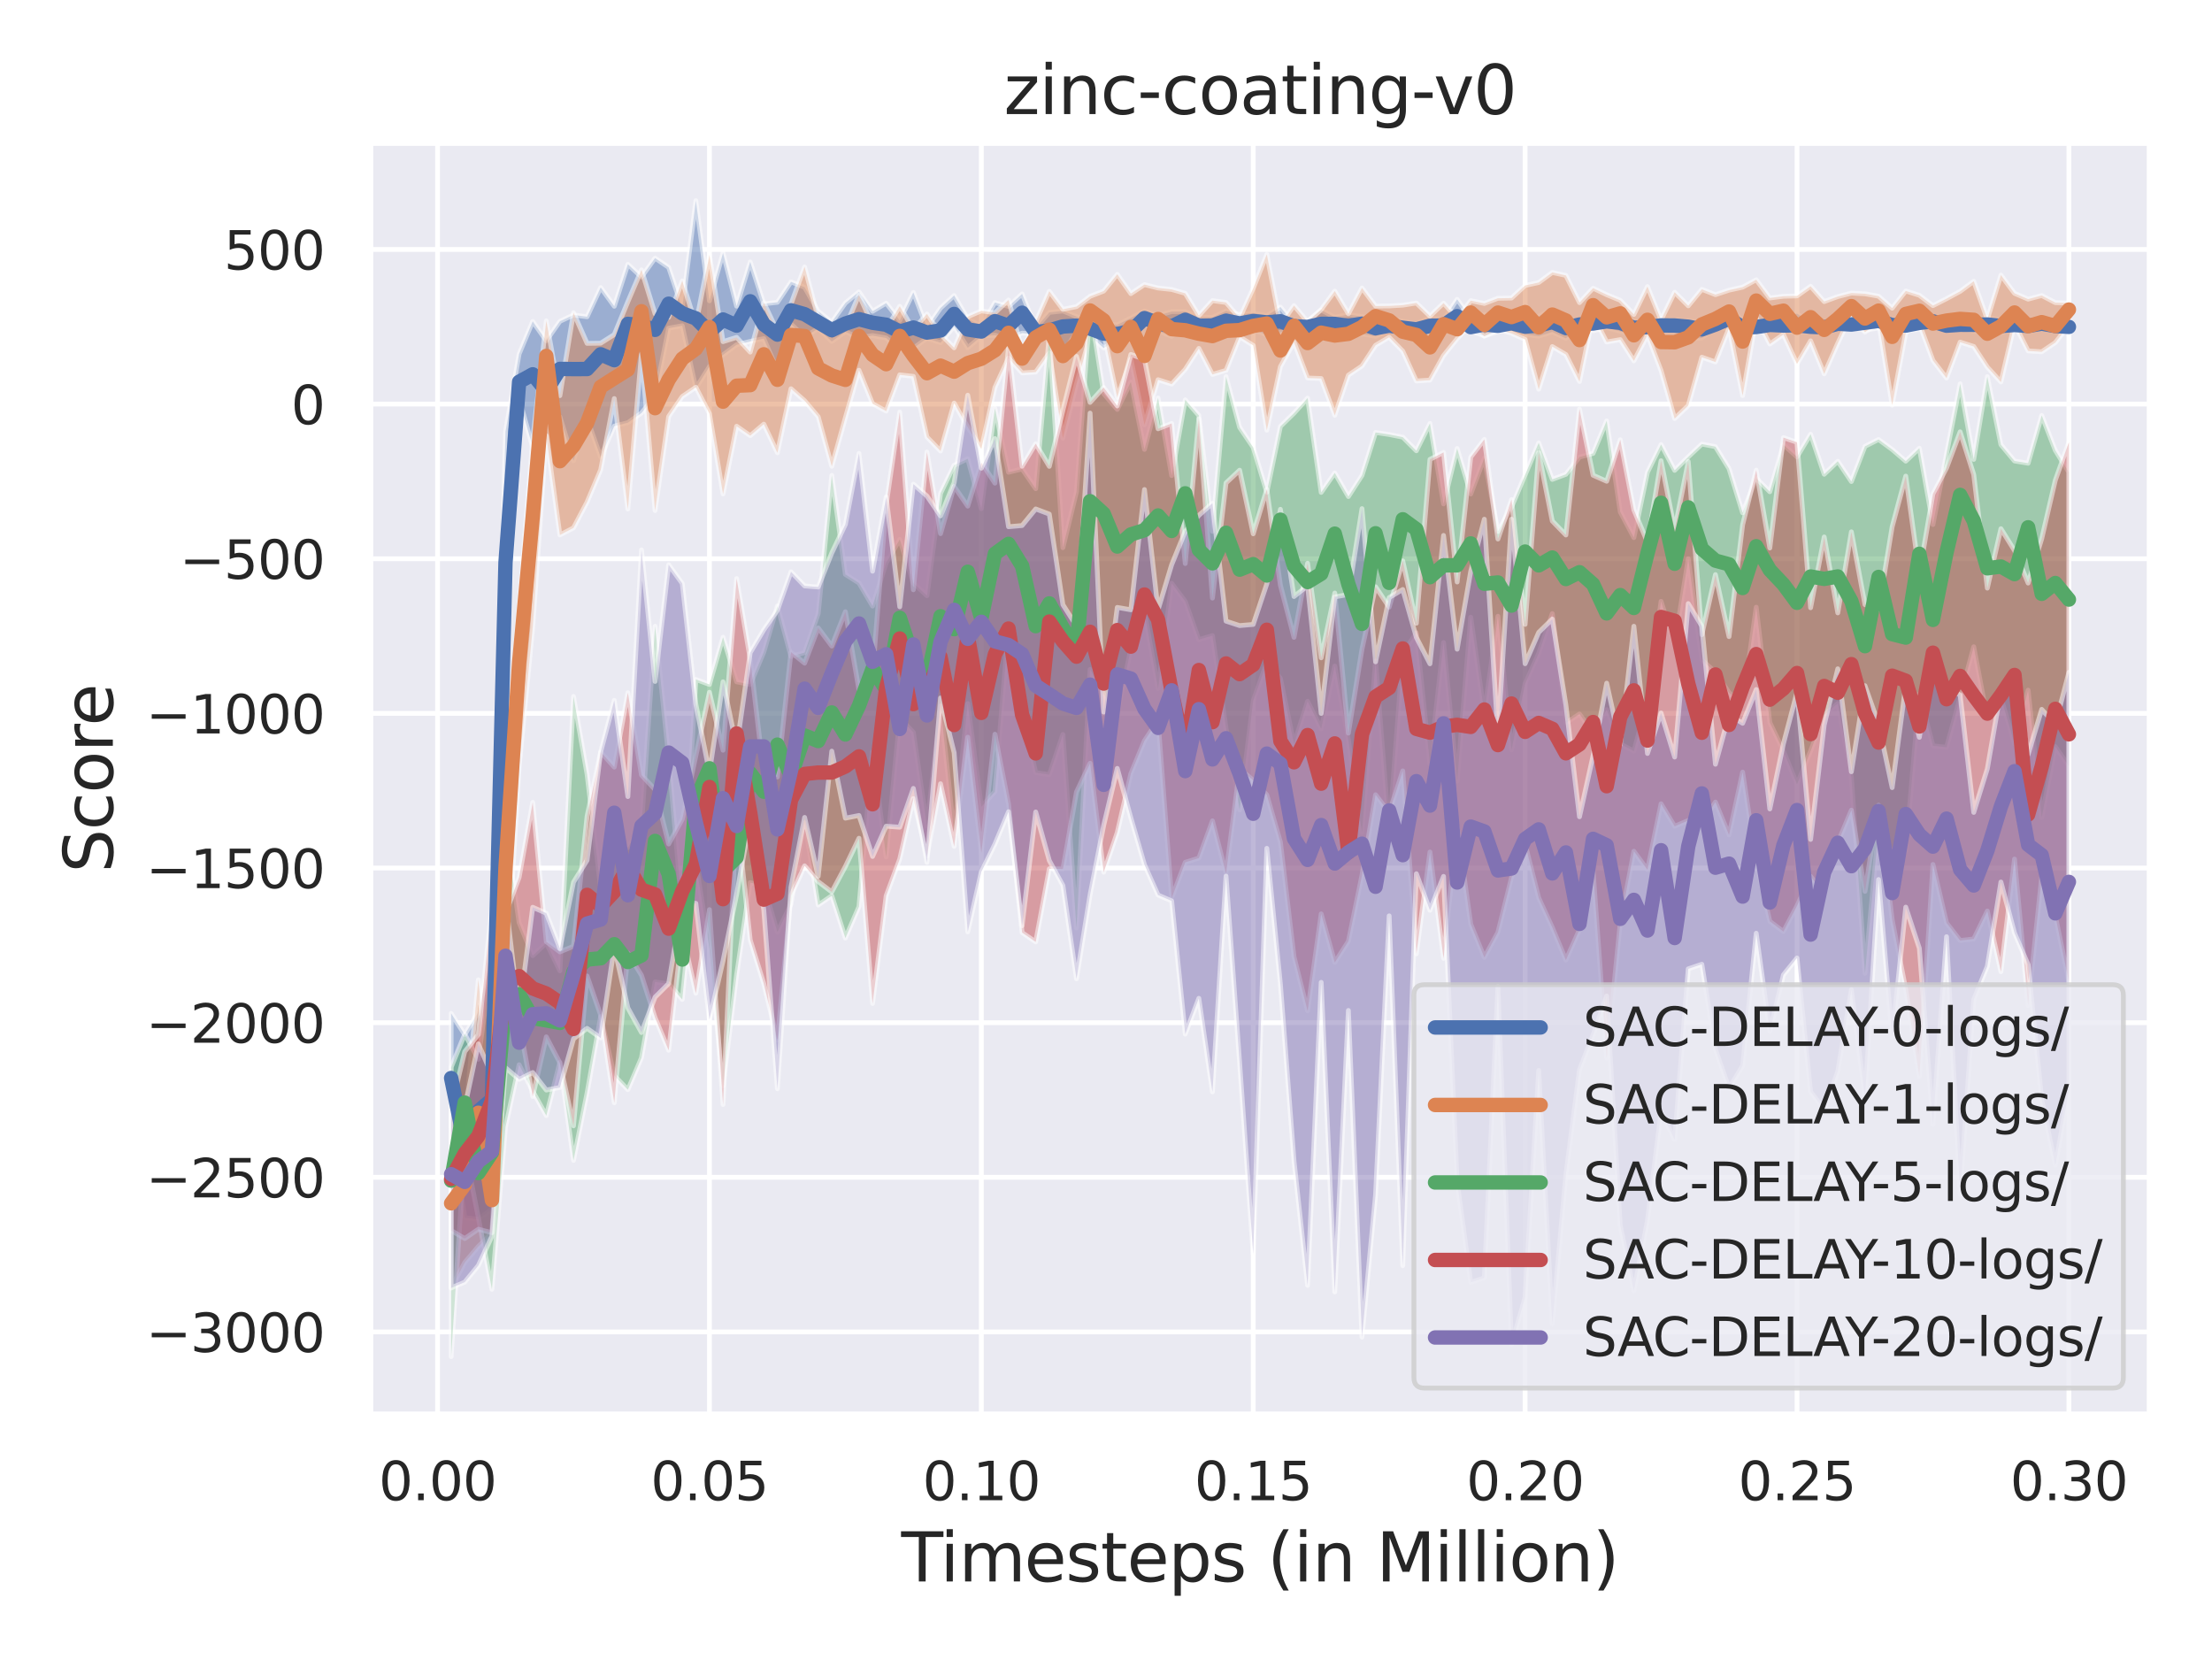 <?xml version="1.0" encoding="utf-8" standalone="no"?>
<!DOCTYPE svg PUBLIC "-//W3C//DTD SVG 1.1//EN"
  "http://www.w3.org/Graphics/SVG/1.1/DTD/svg11.dtd">
<svg xmlns:xlink="http://www.w3.org/1999/xlink" width="460.8pt" height="345.6pt" viewBox="0 0 460.8 345.6" xmlns="http://www.w3.org/2000/svg" version="1.1">
 <defs>
  <style type="text/css">*{stroke-linejoin: round; stroke-linecap: butt}</style>
 </defs>
 <g id="figure_1">
  <g id="patch_1">
   <path d="M 0 345.6 
L 460.8 345.6 
L 460.8 0 
L 0 0 
z
" style="fill: #ffffff"/>
  </g>
  <g id="axes_1">
   <g id="patch_2">
    <path d="M 77.13 294.66 
L 447.84 294.66 
L 447.84 29.76 
L 77.13 29.76 
z
" style="fill: #eaeaf2"/>
   </g>
   <g id="matplotlib.axis_1">
    <g id="xtick_1">
     <g id="line2d_1">
      <path d="M 91.148 294.66 
L 91.148 29.76 
" clip-path="url(#pa64797ab24)" style="fill: none; stroke: #ffffff; stroke-linecap: round"/>
     </g>
     <g id="text_1">
      <!-- 0.00 -->
      <g style="fill: #262626" transform="translate(78.902 312.518)scale(0.11 -0.11)">
       <defs>
        <path id="DejaVuSans-30" d="M 2034 4250 
Q 1547 4250 1301 3770 
Q 1056 3291 1056 2328 
Q 1056 1369 1301 889 
Q 1547 409 2034 409 
Q 2525 409 2770 889 
Q 3016 1369 3016 2328 
Q 3016 3291 2770 3770 
Q 2525 4250 2034 4250 
z
M 2034 4750 
Q 2819 4750 3233 4129 
Q 3647 3509 3647 2328 
Q 3647 1150 3233 529 
Q 2819 -91 2034 -91 
Q 1250 -91 836 529 
Q 422 1150 422 2328 
Q 422 3509 836 4129 
Q 1250 4750 2034 4750 
z
" transform="scale(0.016)"/>
        <path id="DejaVuSans-2e" d="M 684 794 
L 1344 794 
L 1344 0 
L 684 0 
L 684 794 
z
" transform="scale(0.016)"/>
       </defs>
       <use xlink:href="#DejaVuSans-30"/>
       <use xlink:href="#DejaVuSans-2e" x="63.623"/>
       <use xlink:href="#DejaVuSans-30" x="95.41"/>
       <use xlink:href="#DejaVuSans-30" x="159.033"/>
      </g>
     </g>
    </g>
    <g id="xtick_2">
     <g id="line2d_2">
      <path d="M 147.789 294.66 
L 147.789 29.76 
" clip-path="url(#pa64797ab24)" style="fill: none; stroke: #ffffff; stroke-linecap: round"/>
     </g>
     <g id="text_2">
      <!-- 0.05 -->
      <g style="fill: #262626" transform="translate(135.543 312.518)scale(0.11 -0.11)">
       <defs>
        <path id="DejaVuSans-35" d="M 691 4666 
L 3169 4666 
L 3169 4134 
L 1269 4134 
L 1269 2991 
Q 1406 3038 1543 3061 
Q 1681 3084 1819 3084 
Q 2600 3084 3056 2656 
Q 3513 2228 3513 1497 
Q 3513 744 3044 326 
Q 2575 -91 1722 -91 
Q 1428 -91 1123 -41 
Q 819 9 494 109 
L 494 744 
Q 775 591 1075 516 
Q 1375 441 1709 441 
Q 2250 441 2565 725 
Q 2881 1009 2881 1497 
Q 2881 1984 2565 2268 
Q 2250 2553 1709 2553 
Q 1456 2553 1204 2497 
Q 953 2441 691 2322 
L 691 4666 
z
" transform="scale(0.016)"/>
       </defs>
       <use xlink:href="#DejaVuSans-30"/>
       <use xlink:href="#DejaVuSans-2e" x="63.623"/>
       <use xlink:href="#DejaVuSans-30" x="95.41"/>
       <use xlink:href="#DejaVuSans-35" x="159.033"/>
      </g>
     </g>
    </g>
    <g id="xtick_3">
     <g id="line2d_3">
      <path d="M 204.429 294.66 
L 204.429 29.76 
" clip-path="url(#pa64797ab24)" style="fill: none; stroke: #ffffff; stroke-linecap: round"/>
     </g>
     <g id="text_3">
      <!-- 0.10 -->
      <g style="fill: #262626" transform="translate(192.183 312.518)scale(0.11 -0.11)">
       <defs>
        <path id="DejaVuSans-31" d="M 794 531 
L 1825 531 
L 1825 4091 
L 703 3866 
L 703 4441 
L 1819 4666 
L 2450 4666 
L 2450 531 
L 3481 531 
L 3481 0 
L 794 0 
L 794 531 
z
" transform="scale(0.016)"/>
       </defs>
       <use xlink:href="#DejaVuSans-30"/>
       <use xlink:href="#DejaVuSans-2e" x="63.623"/>
       <use xlink:href="#DejaVuSans-31" x="95.41"/>
       <use xlink:href="#DejaVuSans-30" x="159.033"/>
      </g>
     </g>
    </g>
    <g id="xtick_4">
     <g id="line2d_4">
      <path d="M 261.069 294.66 
L 261.069 29.76 
" clip-path="url(#pa64797ab24)" style="fill: none; stroke: #ffffff; stroke-linecap: round"/>
     </g>
     <g id="text_4">
      <!-- 0.15 -->
      <g style="fill: #262626" transform="translate(248.823 312.518)scale(0.11 -0.11)">
       <use xlink:href="#DejaVuSans-30"/>
       <use xlink:href="#DejaVuSans-2e" x="63.623"/>
       <use xlink:href="#DejaVuSans-31" x="95.41"/>
       <use xlink:href="#DejaVuSans-35" x="159.033"/>
      </g>
     </g>
    </g>
    <g id="xtick_5">
     <g id="line2d_5">
      <path d="M 317.709 294.66 
L 317.709 29.76 
" clip-path="url(#pa64797ab24)" style="fill: none; stroke: #ffffff; stroke-linecap: round"/>
     </g>
     <g id="text_5">
      <!-- 0.20 -->
      <g style="fill: #262626" transform="translate(305.463 312.518)scale(0.11 -0.11)">
       <defs>
        <path id="DejaVuSans-32" d="M 1228 531 
L 3431 531 
L 3431 0 
L 469 0 
L 469 531 
Q 828 903 1448 1529 
Q 2069 2156 2228 2338 
Q 2531 2678 2651 2914 
Q 2772 3150 2772 3378 
Q 2772 3750 2511 3984 
Q 2250 4219 1831 4219 
Q 1534 4219 1204 4116 
Q 875 4013 500 3803 
L 500 4441 
Q 881 4594 1212 4672 
Q 1544 4750 1819 4750 
Q 2544 4750 2975 4387 
Q 3406 4025 3406 3419 
Q 3406 3131 3298 2873 
Q 3191 2616 2906 2266 
Q 2828 2175 2409 1742 
Q 1991 1309 1228 531 
z
" transform="scale(0.016)"/>
       </defs>
       <use xlink:href="#DejaVuSans-30"/>
       <use xlink:href="#DejaVuSans-2e" x="63.623"/>
       <use xlink:href="#DejaVuSans-32" x="95.41"/>
       <use xlink:href="#DejaVuSans-30" x="159.033"/>
      </g>
     </g>
    </g>
    <g id="xtick_6">
     <g id="line2d_6">
      <path d="M 374.349 294.66 
L 374.349 29.76 
" clip-path="url(#pa64797ab24)" style="fill: none; stroke: #ffffff; stroke-linecap: round"/>
     </g>
     <g id="text_6">
      <!-- 0.25 -->
      <g style="fill: #262626" transform="translate(362.103 312.518)scale(0.11 -0.11)">
       <use xlink:href="#DejaVuSans-30"/>
       <use xlink:href="#DejaVuSans-2e" x="63.623"/>
       <use xlink:href="#DejaVuSans-32" x="95.41"/>
       <use xlink:href="#DejaVuSans-35" x="159.033"/>
      </g>
     </g>
    </g>
    <g id="xtick_7">
     <g id="line2d_7">
      <path d="M 430.99 294.66 
L 430.99 29.76 
" clip-path="url(#pa64797ab24)" style="fill: none; stroke: #ffffff; stroke-linecap: round"/>
     </g>
     <g id="text_7">
      <!-- 0.30 -->
      <g style="fill: #262626" transform="translate(418.743 312.518)scale(0.11 -0.11)">
       <defs>
        <path id="DejaVuSans-33" d="M 2597 2516 
Q 3050 2419 3304 2112 
Q 3559 1806 3559 1356 
Q 3559 666 3084 287 
Q 2609 -91 1734 -91 
Q 1441 -91 1130 -33 
Q 819 25 488 141 
L 488 750 
Q 750 597 1062 519 
Q 1375 441 1716 441 
Q 2309 441 2620 675 
Q 2931 909 2931 1356 
Q 2931 1769 2642 2001 
Q 2353 2234 1838 2234 
L 1294 2234 
L 1294 2753 
L 1863 2753 
Q 2328 2753 2575 2939 
Q 2822 3125 2822 3475 
Q 2822 3834 2567 4026 
Q 2313 4219 1838 4219 
Q 1578 4219 1281 4162 
Q 984 4106 628 3988 
L 628 4550 
Q 988 4650 1302 4700 
Q 1616 4750 1894 4750 
Q 2613 4750 3031 4423 
Q 3450 4097 3450 3541 
Q 3450 3153 3228 2886 
Q 3006 2619 2597 2516 
z
" transform="scale(0.016)"/>
       </defs>
       <use xlink:href="#DejaVuSans-30"/>
       <use xlink:href="#DejaVuSans-2e" x="63.623"/>
       <use xlink:href="#DejaVuSans-33" x="95.41"/>
       <use xlink:href="#DejaVuSans-30" x="159.033"/>
      </g>
     </g>
    </g>
    <g id="text_8">
     <!-- Timesteps (in Million) -->
     <g style="fill: #262626" transform="translate(187.739 329.444)scale(0.14 -0.14)">
      <defs>
       <path id="DejaVuSans-54" d="M -19 4666 
L 3928 4666 
L 3928 4134 
L 2272 4134 
L 2272 0 
L 1638 0 
L 1638 4134 
L -19 4134 
L -19 4666 
z
" transform="scale(0.016)"/>
       <path id="DejaVuSans-69" d="M 603 3500 
L 1178 3500 
L 1178 0 
L 603 0 
L 603 3500 
z
M 603 4863 
L 1178 4863 
L 1178 4134 
L 603 4134 
L 603 4863 
z
" transform="scale(0.016)"/>
       <path id="DejaVuSans-6d" d="M 3328 2828 
Q 3544 3216 3844 3400 
Q 4144 3584 4550 3584 
Q 5097 3584 5394 3201 
Q 5691 2819 5691 2113 
L 5691 0 
L 5113 0 
L 5113 2094 
Q 5113 2597 4934 2840 
Q 4756 3084 4391 3084 
Q 3944 3084 3684 2787 
Q 3425 2491 3425 1978 
L 3425 0 
L 2847 0 
L 2847 2094 
Q 2847 2600 2669 2842 
Q 2491 3084 2119 3084 
Q 1678 3084 1418 2786 
Q 1159 2488 1159 1978 
L 1159 0 
L 581 0 
L 581 3500 
L 1159 3500 
L 1159 2956 
Q 1356 3278 1631 3431 
Q 1906 3584 2284 3584 
Q 2666 3584 2933 3390 
Q 3200 3197 3328 2828 
z
" transform="scale(0.016)"/>
       <path id="DejaVuSans-65" d="M 3597 1894 
L 3597 1613 
L 953 1613 
Q 991 1019 1311 708 
Q 1631 397 2203 397 
Q 2534 397 2845 478 
Q 3156 559 3463 722 
L 3463 178 
Q 3153 47 2828 -22 
Q 2503 -91 2169 -91 
Q 1331 -91 842 396 
Q 353 884 353 1716 
Q 353 2575 817 3079 
Q 1281 3584 2069 3584 
Q 2775 3584 3186 3129 
Q 3597 2675 3597 1894 
z
M 3022 2063 
Q 3016 2534 2758 2815 
Q 2500 3097 2075 3097 
Q 1594 3097 1305 2825 
Q 1016 2553 972 2059 
L 3022 2063 
z
" transform="scale(0.016)"/>
       <path id="DejaVuSans-73" d="M 2834 3397 
L 2834 2853 
Q 2591 2978 2328 3040 
Q 2066 3103 1784 3103 
Q 1356 3103 1142 2972 
Q 928 2841 928 2578 
Q 928 2378 1081 2264 
Q 1234 2150 1697 2047 
L 1894 2003 
Q 2506 1872 2764 1633 
Q 3022 1394 3022 966 
Q 3022 478 2636 193 
Q 2250 -91 1575 -91 
Q 1294 -91 989 -36 
Q 684 19 347 128 
L 347 722 
Q 666 556 975 473 
Q 1284 391 1588 391 
Q 1994 391 2212 530 
Q 2431 669 2431 922 
Q 2431 1156 2273 1281 
Q 2116 1406 1581 1522 
L 1381 1569 
Q 847 1681 609 1914 
Q 372 2147 372 2553 
Q 372 3047 722 3315 
Q 1072 3584 1716 3584 
Q 2034 3584 2315 3537 
Q 2597 3491 2834 3397 
z
" transform="scale(0.016)"/>
       <path id="DejaVuSans-74" d="M 1172 4494 
L 1172 3500 
L 2356 3500 
L 2356 3053 
L 1172 3053 
L 1172 1153 
Q 1172 725 1289 603 
Q 1406 481 1766 481 
L 2356 481 
L 2356 0 
L 1766 0 
Q 1100 0 847 248 
Q 594 497 594 1153 
L 594 3053 
L 172 3053 
L 172 3500 
L 594 3500 
L 594 4494 
L 1172 4494 
z
" transform="scale(0.016)"/>
       <path id="DejaVuSans-70" d="M 1159 525 
L 1159 -1331 
L 581 -1331 
L 581 3500 
L 1159 3500 
L 1159 2969 
Q 1341 3281 1617 3432 
Q 1894 3584 2278 3584 
Q 2916 3584 3314 3078 
Q 3713 2572 3713 1747 
Q 3713 922 3314 415 
Q 2916 -91 2278 -91 
Q 1894 -91 1617 61 
Q 1341 213 1159 525 
z
M 3116 1747 
Q 3116 2381 2855 2742 
Q 2594 3103 2138 3103 
Q 1681 3103 1420 2742 
Q 1159 2381 1159 1747 
Q 1159 1113 1420 752 
Q 1681 391 2138 391 
Q 2594 391 2855 752 
Q 3116 1113 3116 1747 
z
" transform="scale(0.016)"/>
       <path id="DejaVuSans-20" transform="scale(0.016)"/>
       <path id="DejaVuSans-28" d="M 1984 4856 
Q 1566 4138 1362 3434 
Q 1159 2731 1159 2009 
Q 1159 1288 1364 580 
Q 1569 -128 1984 -844 
L 1484 -844 
Q 1016 -109 783 600 
Q 550 1309 550 2009 
Q 550 2706 781 3412 
Q 1013 4119 1484 4856 
L 1984 4856 
z
" transform="scale(0.016)"/>
       <path id="DejaVuSans-6e" d="M 3513 2113 
L 3513 0 
L 2938 0 
L 2938 2094 
Q 2938 2591 2744 2837 
Q 2550 3084 2163 3084 
Q 1697 3084 1428 2787 
Q 1159 2491 1159 1978 
L 1159 0 
L 581 0 
L 581 3500 
L 1159 3500 
L 1159 2956 
Q 1366 3272 1645 3428 
Q 1925 3584 2291 3584 
Q 2894 3584 3203 3211 
Q 3513 2838 3513 2113 
z
" transform="scale(0.016)"/>
       <path id="DejaVuSans-4d" d="M 628 4666 
L 1569 4666 
L 2759 1491 
L 3956 4666 
L 4897 4666 
L 4897 0 
L 4281 0 
L 4281 4097 
L 3078 897 
L 2444 897 
L 1241 4097 
L 1241 0 
L 628 0 
L 628 4666 
z
" transform="scale(0.016)"/>
       <path id="DejaVuSans-6c" d="M 603 4863 
L 1178 4863 
L 1178 0 
L 603 0 
L 603 4863 
z
" transform="scale(0.016)"/>
       <path id="DejaVuSans-6f" d="M 1959 3097 
Q 1497 3097 1228 2736 
Q 959 2375 959 1747 
Q 959 1119 1226 758 
Q 1494 397 1959 397 
Q 2419 397 2687 759 
Q 2956 1122 2956 1747 
Q 2956 2369 2687 2733 
Q 2419 3097 1959 3097 
z
M 1959 3584 
Q 2709 3584 3137 3096 
Q 3566 2609 3566 1747 
Q 3566 888 3137 398 
Q 2709 -91 1959 -91 
Q 1206 -91 779 398 
Q 353 888 353 1747 
Q 353 2609 779 3096 
Q 1206 3584 1959 3584 
z
" transform="scale(0.016)"/>
       <path id="DejaVuSans-29" d="M 513 4856 
L 1013 4856 
Q 1481 4119 1714 3412 
Q 1947 2706 1947 2009 
Q 1947 1309 1714 600 
Q 1481 -109 1013 -844 
L 513 -844 
Q 928 -128 1133 580 
Q 1338 1288 1338 2009 
Q 1338 2731 1133 3434 
Q 928 4138 513 4856 
z
" transform="scale(0.016)"/>
      </defs>
      <use xlink:href="#DejaVuSans-54"/>
      <use xlink:href="#DejaVuSans-69" x="57.959"/>
      <use xlink:href="#DejaVuSans-6d" x="85.742"/>
      <use xlink:href="#DejaVuSans-65" x="183.154"/>
      <use xlink:href="#DejaVuSans-73" x="244.678"/>
      <use xlink:href="#DejaVuSans-74" x="296.777"/>
      <use xlink:href="#DejaVuSans-65" x="335.986"/>
      <use xlink:href="#DejaVuSans-70" x="397.51"/>
      <use xlink:href="#DejaVuSans-73" x="460.986"/>
      <use xlink:href="#DejaVuSans-20" x="513.086"/>
      <use xlink:href="#DejaVuSans-28" x="544.873"/>
      <use xlink:href="#DejaVuSans-69" x="583.887"/>
      <use xlink:href="#DejaVuSans-6e" x="611.67"/>
      <use xlink:href="#DejaVuSans-20" x="675.049"/>
      <use xlink:href="#DejaVuSans-4d" x="706.836"/>
      <use xlink:href="#DejaVuSans-69" x="793.115"/>
      <use xlink:href="#DejaVuSans-6c" x="820.898"/>
      <use xlink:href="#DejaVuSans-6c" x="848.682"/>
      <use xlink:href="#DejaVuSans-69" x="876.465"/>
      <use xlink:href="#DejaVuSans-6f" x="904.248"/>
      <use xlink:href="#DejaVuSans-6e" x="965.43"/>
      <use xlink:href="#DejaVuSans-29" x="1028.809"/>
     </g>
    </g>
   </g>
   <g id="matplotlib.axis_2">
    <g id="ytick_1">
     <g id="line2d_8">
      <path d="M 77.13 277.469 
L 447.84 277.469 
" clip-path="url(#pa64797ab24)" style="fill: none; stroke: #ffffff; stroke-linecap: round"/>
     </g>
     <g id="text_9">
      <!-- −3000 -->
      <g style="fill: #262626" transform="translate(30.417 281.648)scale(0.11 -0.11)">
       <defs>
        <path id="DejaVuSans-2212" d="M 678 2272 
L 4684 2272 
L 4684 1741 
L 678 1741 
L 678 2272 
z
" transform="scale(0.016)"/>
       </defs>
       <use xlink:href="#DejaVuSans-2212"/>
       <use xlink:href="#DejaVuSans-33" x="83.789"/>
       <use xlink:href="#DejaVuSans-30" x="147.412"/>
       <use xlink:href="#DejaVuSans-30" x="211.035"/>
       <use xlink:href="#DejaVuSans-30" x="274.658"/>
      </g>
     </g>
    </g>
    <g id="ytick_2">
     <g id="line2d_9">
      <path d="M 77.13 245.254 
L 447.84 245.254 
" clip-path="url(#pa64797ab24)" style="fill: none; stroke: #ffffff; stroke-linecap: round"/>
     </g>
     <g id="text_10">
      <!-- −2500 -->
      <g style="fill: #262626" transform="translate(30.417 249.433)scale(0.11 -0.11)">
       <use xlink:href="#DejaVuSans-2212"/>
       <use xlink:href="#DejaVuSans-32" x="83.789"/>
       <use xlink:href="#DejaVuSans-35" x="147.412"/>
       <use xlink:href="#DejaVuSans-30" x="211.035"/>
       <use xlink:href="#DejaVuSans-30" x="274.658"/>
      </g>
     </g>
    </g>
    <g id="ytick_3">
     <g id="line2d_10">
      <path d="M 77.13 213.04 
L 447.84 213.04 
" clip-path="url(#pa64797ab24)" style="fill: none; stroke: #ffffff; stroke-linecap: round"/>
     </g>
     <g id="text_11">
      <!-- −2000 -->
      <g style="fill: #262626" transform="translate(30.417 217.219)scale(0.11 -0.11)">
       <use xlink:href="#DejaVuSans-2212"/>
       <use xlink:href="#DejaVuSans-32" x="83.789"/>
       <use xlink:href="#DejaVuSans-30" x="147.412"/>
       <use xlink:href="#DejaVuSans-30" x="211.035"/>
       <use xlink:href="#DejaVuSans-30" x="274.658"/>
      </g>
     </g>
    </g>
    <g id="ytick_4">
     <g id="line2d_11">
      <path d="M 77.13 180.825 
L 447.84 180.825 
" clip-path="url(#pa64797ab24)" style="fill: none; stroke: #ffffff; stroke-linecap: round"/>
     </g>
     <g id="text_12">
      <!-- −1500 -->
      <g style="fill: #262626" transform="translate(30.417 185.004)scale(0.11 -0.11)">
       <use xlink:href="#DejaVuSans-2212"/>
       <use xlink:href="#DejaVuSans-31" x="83.789"/>
       <use xlink:href="#DejaVuSans-35" x="147.412"/>
       <use xlink:href="#DejaVuSans-30" x="211.035"/>
       <use xlink:href="#DejaVuSans-30" x="274.658"/>
      </g>
     </g>
    </g>
    <g id="ytick_5">
     <g id="line2d_12">
      <path d="M 77.13 148.61 
L 447.84 148.61 
" clip-path="url(#pa64797ab24)" style="fill: none; stroke: #ffffff; stroke-linecap: round"/>
     </g>
     <g id="text_13">
      <!-- −1000 -->
      <g style="fill: #262626" transform="translate(30.417 152.789)scale(0.11 -0.11)">
       <use xlink:href="#DejaVuSans-2212"/>
       <use xlink:href="#DejaVuSans-31" x="83.789"/>
       <use xlink:href="#DejaVuSans-30" x="147.412"/>
       <use xlink:href="#DejaVuSans-30" x="211.035"/>
       <use xlink:href="#DejaVuSans-30" x="274.658"/>
      </g>
     </g>
    </g>
    <g id="ytick_6">
     <g id="line2d_13">
      <path d="M 77.13 116.396 
L 447.84 116.396 
" clip-path="url(#pa64797ab24)" style="fill: none; stroke: #ffffff; stroke-linecap: round"/>
     </g>
     <g id="text_14">
      <!-- −500 -->
      <g style="fill: #262626" transform="translate(37.416 120.575)scale(0.11 -0.11)">
       <use xlink:href="#DejaVuSans-2212"/>
       <use xlink:href="#DejaVuSans-35" x="83.789"/>
       <use xlink:href="#DejaVuSans-30" x="147.412"/>
       <use xlink:href="#DejaVuSans-30" x="211.035"/>
      </g>
     </g>
    </g>
    <g id="ytick_7">
     <g id="line2d_14">
      <path d="M 77.13 84.181 
L 447.84 84.181 
" clip-path="url(#pa64797ab24)" style="fill: none; stroke: #ffffff; stroke-linecap: round"/>
     </g>
     <g id="text_15">
      <!-- 0 -->
      <g style="fill: #262626" transform="translate(60.631 88.36)scale(0.11 -0.11)">
       <use xlink:href="#DejaVuSans-30"/>
      </g>
     </g>
    </g>
    <g id="ytick_8">
     <g id="line2d_15">
      <path d="M 77.13 51.966 
L 447.84 51.966 
" clip-path="url(#pa64797ab24)" style="fill: none; stroke: #ffffff; stroke-linecap: round"/>
     </g>
     <g id="text_16">
      <!-- 500 -->
      <g style="fill: #262626" transform="translate(46.634 56.145)scale(0.11 -0.11)">
       <use xlink:href="#DejaVuSans-35"/>
       <use xlink:href="#DejaVuSans-30" x="63.623"/>
       <use xlink:href="#DejaVuSans-30" x="127.246"/>
      </g>
     </g>
    </g>
    <g id="text_17">
     <!-- Score -->
     <g style="fill: #262626" transform="translate(23.506 181.813)rotate(-90)scale(0.14 -0.14)">
      <defs>
       <path id="DejaVuSans-53" d="M 3425 4513 
L 3425 3897 
Q 3066 4069 2747 4153 
Q 2428 4238 2131 4238 
Q 1616 4238 1336 4038 
Q 1056 3838 1056 3469 
Q 1056 3159 1242 3001 
Q 1428 2844 1947 2747 
L 2328 2669 
Q 3034 2534 3370 2195 
Q 3706 1856 3706 1288 
Q 3706 609 3251 259 
Q 2797 -91 1919 -91 
Q 1588 -91 1214 -16 
Q 841 59 441 206 
L 441 856 
Q 825 641 1194 531 
Q 1563 422 1919 422 
Q 2459 422 2753 634 
Q 3047 847 3047 1241 
Q 3047 1584 2836 1778 
Q 2625 1972 2144 2069 
L 1759 2144 
Q 1053 2284 737 2584 
Q 422 2884 422 3419 
Q 422 4038 858 4394 
Q 1294 4750 2059 4750 
Q 2388 4750 2728 4690 
Q 3069 4631 3425 4513 
z
" transform="scale(0.016)"/>
       <path id="DejaVuSans-63" d="M 3122 3366 
L 3122 2828 
Q 2878 2963 2633 3030 
Q 2388 3097 2138 3097 
Q 1578 3097 1268 2742 
Q 959 2388 959 1747 
Q 959 1106 1268 751 
Q 1578 397 2138 397 
Q 2388 397 2633 464 
Q 2878 531 3122 666 
L 3122 134 
Q 2881 22 2623 -34 
Q 2366 -91 2075 -91 
Q 1284 -91 818 406 
Q 353 903 353 1747 
Q 353 2603 823 3093 
Q 1294 3584 2113 3584 
Q 2378 3584 2631 3529 
Q 2884 3475 3122 3366 
z
" transform="scale(0.016)"/>
       <path id="DejaVuSans-72" d="M 2631 2963 
Q 2534 3019 2420 3045 
Q 2306 3072 2169 3072 
Q 1681 3072 1420 2755 
Q 1159 2438 1159 1844 
L 1159 0 
L 581 0 
L 581 3500 
L 1159 3500 
L 1159 2956 
Q 1341 3275 1631 3429 
Q 1922 3584 2338 3584 
Q 2397 3584 2469 3576 
Q 2541 3569 2628 3553 
L 2631 2963 
z
" transform="scale(0.016)"/>
      </defs>
      <use xlink:href="#DejaVuSans-53"/>
      <use xlink:href="#DejaVuSans-63" x="63.477"/>
      <use xlink:href="#DejaVuSans-6f" x="118.457"/>
      <use xlink:href="#DejaVuSans-72" x="179.639"/>
      <use xlink:href="#DejaVuSans-65" x="218.502"/>
     </g>
    </g>
   </g>
   <g id="PolyCollection_1">
    <defs>
     <path id="m857c1c8d5c" d="M 93.98 -111.46 
L 93.98 -134.498 
L 96.812 -130.064 
L 99.644 -134.761 
L 102.476 -146.722 
L 105.308 -255.703 
L 108.141 -271.866 
L 110.973 -278.643 
L 113.805 -274.629 
L 116.637 -278.669 
L 119.469 -279.984 
L 122.301 -279.617 
L 125.133 -285.704 
L 127.965 -281.802 
L 130.797 -290.544 
L 133.629 -287.905 
L 136.461 -291.832 
L 139.293 -289.904 
L 142.125 -281.441 
L 144.957 -303.799 
L 147.789 -282.934 
L 150.621 -292.905 
L 153.453 -281.824 
L 156.285 -291.049 
L 159.117 -282.307 
L 161.949 -282.629 
L 164.781 -286.88 
L 167.613 -285.762 
L 170.445 -280.778 
L 173.277 -278.498 
L 176.109 -282.473 
L 178.941 -284.813 
L 181.773 -280.757 
L 184.605 -282.45 
L 187.437 -278.837 
L 190.269 -284.683 
L 193.101 -277.334 
L 195.933 -281.431 
L 198.765 -284.039 
L 201.597 -279.215 
L 204.429 -277.597 
L 207.261 -282.57 
L 210.093 -281.769 
L 212.925 -284.375 
L 215.757 -277.266 
L 218.589 -280.522 
L 221.421 -280.829 
L 224.253 -279.65 
L 227.085 -278.608 
L 229.917 -278.179 
L 232.749 -277.934 
L 235.581 -279.363 
L 238.413 -280.824 
L 241.245 -279.878 
L 244.077 -280.693 
L 246.909 -280.692 
L 249.741 -279.547 
L 252.573 -279.486 
L 255.405 -280.825 
L 258.237 -280.069 
L 261.069 -280.405 
L 263.901 -279.818 
L 266.733 -281.642 
L 269.565 -278.158 
L 272.397 -278.748 
L 275.229 -281.02 
L 278.061 -279.504 
L 280.893 -280.07 
L 283.725 -279.652 
L 286.557 -279.091 
L 289.389 -279.16 
L 292.221 -278.717 
L 295.053 -278.163 
L 297.885 -279.45 
L 300.717 -279.009 
L 303.549 -283.238 
L 306.381 -279.31 
L 309.213 -280.039 
L 312.045 -279.197 
L 314.877 -279.693 
L 317.709 -279.25 
L 320.541 -279.703 
L 323.373 -281.219 
L 326.205 -278.596 
L 329.037 -278.546 
L 331.869 -279.819 
L 334.701 -280.202 
L 337.533 -279.682 
L 340.365 -278.727 
L 343.197 -278.062 
L 346.029 -279.159 
L 348.861 -278.836 
L 351.693 -278.747 
L 354.525 -278.449 
L 357.357 -279.034 
L 360.189 -281.419 
L 363.021 -278.87 
L 365.853 -278.176 
L 368.685 -278.682 
L 371.517 -279.531 
L 374.349 -280.275 
L 377.181 -278.411 
L 380.013 -278.418 
L 382.845 -279.566 
L 385.677 -279.274 
L 388.509 -279.584 
L 391.341 -279.962 
L 394.173 -279.073 
L 397.005 -278.582 
L 399.837 -280.123 
L 402.669 -279.578 
L 405.501 -278.888 
L 408.333 -278.585 
L 411.165 -279.143 
L 413.997 -279.431 
L 416.829 -278.984 
L 419.662 -278.78 
L 422.494 -278.288 
L 425.326 -278.495 
L 428.158 -278.775 
L 430.99 -278.184 
L 430.99 -276.713 
L 430.99 -276.713 
L 428.158 -276.606 
L 425.326 -277.612 
L 422.494 -277.065 
L 419.662 -277.162 
L 416.829 -276.257 
L 413.997 -277.025 
L 411.165 -276.597 
L 408.333 -277.306 
L 405.501 -276.681 
L 402.669 -278.053 
L 399.837 -277.029 
L 397.005 -276.653 
L 394.173 -276.065 
L 391.341 -277.298 
L 388.509 -276.76 
L 385.677 -277.472 
L 382.845 -277.447 
L 380.013 -276.219 
L 377.181 -276.637 
L 374.349 -276.312 
L 371.517 -276.554 
L 368.685 -276.84 
L 365.853 -276.419 
L 363.021 -275.544 
L 360.189 -277.016 
L 357.357 -277.511 
L 354.525 -275.186 
L 351.693 -275.003 
L 348.861 -277.081 
L 346.029 -277.159 
L 343.197 -276.297 
L 340.365 -275.827 
L 337.533 -276.572 
L 334.701 -277.357 
L 331.869 -276.688 
L 329.037 -277.47 
L 326.205 -275.116 
L 323.373 -276.451 
L 320.541 -275.57 
L 317.709 -275.916 
L 314.877 -277.187 
L 312.045 -276.513 
L 309.213 -275.628 
L 306.381 -276.646 
L 303.549 -277.621 
L 300.717 -276.871 
L 297.885 -276.366 
L 295.053 -275.91 
L 292.221 -275.902 
L 289.389 -276.791 
L 286.557 -275.544 
L 283.725 -276.011 
L 280.893 -275.646 
L 278.061 -276.55 
L 275.229 -276.07 
L 272.397 -276.103 
L 269.565 -276.766 
L 266.733 -276.362 
L 263.901 -275.818 
L 261.069 -276.959 
L 258.237 -277.024 
L 255.405 -277.12 
L 252.573 -276.218 
L 249.741 -276.078 
L 246.909 -277.665 
L 244.077 -275.524 
L 241.245 -276.687 
L 238.413 -278.037 
L 235.581 -274.595 
L 232.749 -274.805 
L 229.917 -273.114 
L 227.085 -275.64 
L 224.253 -276.419 
L 221.421 -271.983 
L 218.589 -274.611 
L 215.757 -275.912 
L 212.925 -276.204 
L 210.093 -274.959 
L 207.261 -275.767 
L 204.429 -275.547 
L 201.597 -273.157 
L 198.765 -277.615 
L 195.933 -274.203 
L 193.101 -275.118 
L 190.269 -273.056 
L 187.437 -272.682 
L 184.605 -275.193 
L 181.773 -275.687 
L 178.941 -275.234 
L 176.109 -276.482 
L 173.277 -274.464 
L 170.445 -277.168 
L 167.613 -275.381 
L 164.781 -278.114 
L 161.949 -268.508 
L 159.117 -275.057 
L 156.285 -274.477 
L 153.453 -273.777 
L 150.621 -271.683 
L 147.789 -269.231 
L 144.957 -264.735 
L 142.125 -277.742 
L 139.293 -277.228 
L 136.461 -263.123 
L 133.629 -259.557 
L 130.797 -257.545 
L 127.965 -256.829 
L 125.133 -250.377 
L 122.301 -258.389 
L 119.469 -249.612 
L 116.637 -258.76 
L 113.805 -257.432 
L 110.973 -252.397 
L 108.141 -262.561 
L 105.308 -202.966 
L 102.476 -93.772 
L 99.644 -91.583 
L 96.812 -91.931 
L 93.98 -111.46 
z
" style="stroke: #ffffff; stroke-opacity: 0.5"/>
    </defs>
    <g clip-path="url(#pa64797ab24)">
     <use xlink:href="#m857c1c8d5c" x="0" y="345.6" style="fill: #4c72b0; fill-opacity: 0.5; stroke: #ffffff; stroke-opacity: 0.5"/>
    </g>
   </g>
   <g id="PolyCollection_2">
    <defs>
     <path id="mcddd84be32" d="M 93.98 -77.221 
L 93.98 -105.874 
L 96.812 -111.814 
L 99.644 -141.499 
L 102.476 -113.804 
L 105.308 -184.533 
L 108.141 -219.324 
L 110.973 -253.985 
L 113.805 -278.777 
L 116.637 -263.182 
L 119.469 -280.465 
L 122.301 -274.072 
L 125.133 -274.112 
L 127.965 -275.908 
L 130.797 -282.764 
L 133.629 -289.386 
L 136.461 -280.226 
L 139.293 -279.505 
L 142.125 -287.089 
L 144.957 -278.018 
L 147.789 -292.504 
L 150.621 -274.433 
L 153.453 -275.325 
L 156.285 -272.251 
L 159.117 -282.542 
L 161.949 -276.562 
L 164.781 -282.269 
L 167.613 -290.007 
L 170.445 -279.316 
L 173.277 -277.452 
L 176.109 -277.5 
L 178.941 -284.166 
L 181.773 -277.914 
L 184.605 -277.09 
L 187.437 -281.801 
L 190.269 -276.924 
L 193.101 -280.199 
L 195.933 -275.978 
L 198.765 -273.147 
L 201.597 -279.619 
L 204.429 -280.849 
L 207.261 -280.436 
L 210.093 -283.107 
L 212.925 -272.694 
L 215.757 -278.524 
L 218.589 -284.929 
L 221.421 -281.169 
L 224.253 -281.725 
L 227.085 -283.875 
L 229.917 -284.966 
L 232.749 -288.457 
L 235.581 -284.434 
L 238.413 -286.317 
L 241.245 -285.606 
L 244.077 -285.303 
L 246.909 -284.497 
L 249.741 -279.866 
L 252.573 -282.98 
L 255.405 -282.591 
L 258.237 -279.326 
L 261.069 -285.534 
L 263.901 -292.61 
L 266.733 -277.949 
L 269.565 -281.94 
L 272.397 -278.57 
L 275.229 -281.131 
L 278.061 -284.961 
L 280.893 -280.241 
L 283.725 -285.607 
L 286.557 -281.839 
L 289.389 -281.863 
L 292.221 -282.031 
L 295.053 -282.482 
L 297.885 -279.74 
L 300.717 -282.455 
L 303.549 -279.323 
L 306.381 -282.971 
L 309.213 -282.388 
L 312.045 -283.464 
L 314.877 -283.512 
L 317.709 -286.132 
L 320.541 -286.748 
L 323.373 -288.844 
L 326.205 -288.224 
L 329.037 -282.559 
L 331.869 -285.568 
L 334.701 -284.21 
L 337.533 -283.038 
L 340.365 -280.094 
L 343.197 -285.904 
L 346.029 -278.953 
L 348.861 -284.727 
L 351.693 -281.891 
L 354.525 -285.33 
L 357.357 -284.221 
L 360.189 -285.152 
L 363.021 -285.782 
L 365.853 -287.317 
L 368.685 -283.524 
L 371.517 -283.885 
L 374.349 -283.957 
L 377.181 -285.968 
L 380.013 -282.78 
L 382.845 -283.816 
L 385.677 -284.546 
L 388.509 -284.402 
L 391.341 -283.898 
L 394.173 -281.404 
L 397.005 -284.985 
L 399.837 -284.094 
L 402.669 -281.936 
L 405.501 -283.378 
L 408.333 -284.906 
L 411.165 -287.006 
L 413.997 -279.087 
L 416.829 -288.29 
L 419.662 -284.496 
L 422.494 -283.284 
L 425.326 -284.041 
L 428.158 -282.564 
L 430.99 -282.464 
L 430.99 -277.84 
L 430.99 -277.84 
L 428.158 -274.231 
L 425.326 -272.318 
L 422.494 -272.5 
L 419.662 -278.1 
L 416.829 -266.024 
L 413.997 -269.12 
L 411.165 -273.429 
L 408.333 -274.329 
L 405.501 -266.841 
L 402.669 -270.502 
L 399.837 -278.116 
L 397.005 -276.343 
L 394.173 -261.195 
L 391.341 -278.493 
L 388.509 -276.4 
L 385.677 -280.108 
L 382.845 -274.098 
L 380.013 -267.713 
L 377.181 -274.594 
L 374.349 -269.778 
L 371.517 -275.926 
L 368.685 -273.93 
L 365.853 -279.362 
L 363.021 -263.188 
L 360.189 -277.227 
L 357.357 -270.195 
L 354.525 -271.184 
L 351.693 -261.121 
L 348.861 -258.399 
L 346.029 -268.403 
L 343.197 -275.796 
L 340.365 -270.426 
L 337.533 -274.85 
L 334.701 -274.349 
L 331.869 -279.873 
L 329.037 -266.12 
L 326.205 -271.738 
L 323.373 -273.408 
L 320.541 -264.509 
L 317.709 -274.885 
L 314.877 -276.155 
L 312.045 -276.979 
L 309.213 -275.549 
L 306.381 -278.054 
L 303.549 -275.037 
L 300.717 -271.53 
L 297.885 -266.415 
L 295.053 -266.233 
L 292.221 -272.448 
L 289.389 -275.343 
L 286.557 -273.675 
L 283.725 -269.361 
L 280.893 -267.441 
L 278.061 -259.084 
L 275.229 -266.752 
L 272.397 -266.855 
L 269.565 -274.313 
L 266.733 -269.224 
L 263.901 -255.981 
L 261.069 -273.646 
L 258.237 -275.422 
L 255.405 -268.442 
L 252.573 -267.603 
L 249.741 -273.019 
L 246.909 -268.658 
L 244.077 -265.584 
L 241.245 -266.5 
L 238.413 -257.102 
L 235.581 -270.784 
L 232.749 -262.78 
L 229.917 -276.168 
L 227.085 -275.53 
L 224.253 -265.624 
L 221.421 -254.324 
L 218.589 -272.056 
L 215.757 -268.086 
L 212.925 -267.907 
L 210.093 -271.001 
L 207.261 -264.893 
L 204.429 -252.067 
L 201.597 -256.621 
L 198.765 -261.634 
L 195.933 -251.639 
L 193.101 -254.557 
L 190.269 -267.195 
L 187.437 -267.516 
L 184.605 -259.961 
L 181.773 -261.496 
L 178.941 -268.475 
L 176.109 -258.582 
L 173.277 -248.453 
L 170.445 -258.792 
L 167.613 -262.119 
L 164.781 -264.618 
L 161.949 -251.273 
L 159.117 -257.246 
L 156.285 -254.839 
L 153.453 -256.804 
L 150.621 -242.69 
L 147.789 -259.431 
L 144.957 -264.921 
L 142.125 -262.994 
L 139.293 -258.837 
L 136.461 -239.235 
L 133.629 -271.862 
L 130.797 -239.55 
L 127.965 -262.574 
L 125.133 -247.722 
L 122.301 -241.016 
L 119.469 -235.637 
L 116.637 -234.152 
L 113.805 -254.833 
L 110.973 -214.875 
L 108.141 -185.843 
L 105.308 -138.557 
L 102.476 -88.7 
L 99.644 -85.933 
L 96.812 -82.59 
L 93.98 -77.221 
z
" style="stroke: #ffffff; stroke-opacity: 0.5"/>
    </defs>
    <g clip-path="url(#pa64797ab24)">
     <use xlink:href="#mcddd84be32" x="0" y="345.6" style="fill: #dd8452; fill-opacity: 0.5; stroke: #ffffff; stroke-opacity: 0.5"/>
    </g>
   </g>
   <g id="PolyCollection_3">
    <defs>
     <path id="mdb0b111b64" d="M 93.98 -62.981 
L 93.98 -123.253 
L 96.812 -130.166 
L 99.644 -124.925 
L 102.476 -145.963 
L 105.308 -172.825 
L 108.141 -153.424 
L 110.973 -146.52 
L 113.805 -149.173 
L 116.637 -143.364 
L 119.469 -200.534 
L 122.301 -184.302 
L 125.133 -160.64 
L 127.965 -169.527 
L 130.797 -169.038 
L 133.629 -173.638 
L 136.461 -215.144 
L 139.293 -187.866 
L 142.125 -155.758 
L 144.957 -204.06 
L 147.789 -203.015 
L 150.621 -212.854 
L 153.453 -203.565 
L 156.285 -203.011 
L 159.117 -209.783 
L 161.949 -219.367 
L 164.781 -208.843 
L 167.613 -209.661 
L 170.445 -217.78 
L 173.277 -246.569 
L 176.109 -225.949 
L 178.941 -224.152 
L 181.773 -219.349 
L 184.605 -228.373 
L 187.437 -233.223 
L 190.269 -224.139 
L 193.101 -221.511 
L 195.933 -242.823 
L 198.765 -248.694 
L 201.597 -250.025 
L 204.429 -239.636 
L 207.261 -260.529 
L 210.093 -247.223 
L 212.925 -247.908 
L 215.757 -243.796 
L 218.589 -275.863 
L 221.421 -231.512 
L 224.253 -243.164 
L 227.085 -281.719 
L 229.917 -263.59 
L 232.749 -260.317 
L 235.581 -266.039 
L 238.413 -251.987 
L 241.245 -262.701 
L 244.077 -246.532 
L 246.909 -262.314 
L 249.741 -259.056 
L 252.573 -234.912 
L 255.405 -267.153 
L 258.237 -256.578 
L 261.069 -252.397 
L 263.901 -243.046 
L 266.733 -256.768 
L 269.565 -259.531 
L 272.397 -262.671 
L 275.229 -243.022 
L 278.061 -247.082 
L 280.893 -242.158 
L 283.725 -246.561 
L 286.557 -255.51 
L 289.389 -255.09 
L 292.221 -254.529 
L 295.053 -251.694 
L 297.885 -257.398 
L 300.717 -240.633 
L 303.549 -252.173 
L 306.381 -242.69 
L 309.213 -250.175 
L 312.045 -234.895 
L 314.877 -239.97 
L 317.709 -246.686 
L 320.541 -253.34 
L 323.373 -245.736 
L 326.205 -246.795 
L 329.037 -250.387 
L 331.869 -251.148 
L 334.701 -257.93 
L 337.533 -238.957 
L 340.365 -233.605 
L 343.197 -247.222 
L 346.029 -253.001 
L 348.861 -247.617 
L 351.693 -250.425 
L 354.525 -253.086 
L 357.357 -252.557 
L 360.189 -247.968 
L 363.021 -238.771 
L 365.853 -245.983 
L 368.685 -243.159 
L 371.517 -252.957 
L 374.349 -250.429 
L 377.181 -255.15 
L 380.013 -246.806 
L 382.845 -249.515 
L 385.677 -245.288 
L 388.509 -252.616 
L 391.341 -254.049 
L 394.173 -251.968 
L 397.005 -249.534 
L 399.837 -252.231 
L 402.669 -236.338 
L 405.501 -251.11 
L 408.333 -265.648 
L 411.165 -249.895 
L 413.997 -267.133 
L 416.829 -252.964 
L 419.662 -249.572 
L 422.494 -249.101 
L 425.326 -259.059 
L 428.158 -251.789 
L 430.99 -247.2 
L 430.99 -185.999 
L 430.99 -185.999 
L 428.158 -190.052 
L 425.326 -175.262 
L 422.494 -201.822 
L 419.662 -190.631 
L 416.829 -200.285 
L 413.997 -195.927 
L 411.165 -210.867 
L 408.333 -200.299 
L 405.501 -189.926 
L 402.669 -190.238 
L 399.837 -201.05 
L 397.005 -168.252 
L 394.173 -168.091 
L 391.341 -172.966 
L 388.509 -142.828 
L 385.677 -183.612 
L 382.845 -199.041 
L 380.013 -196.656 
L 377.181 -189.144 
L 374.349 -182.222 
L 371.517 -189.178 
L 368.685 -195.085 
L 365.853 -219.104 
L 363.021 -198.932 
L 360.189 -201.298 
L 357.357 -205.542 
L 354.525 -208.124 
L 351.693 -229.202 
L 348.861 -211.362 
L 346.029 -220.323 
L 343.197 -199.461 
L 340.365 -189.127 
L 337.533 -190.622 
L 334.701 -197.752 
L 331.869 -192.932 
L 329.037 -196.848 
L 326.205 -195.003 
L 323.373 -217.779 
L 320.541 -209.492 
L 317.709 -203.156 
L 314.877 -189.374 
L 312.045 -217.219 
L 309.213 -196.961 
L 306.381 -217.008 
L 303.549 -182.883 
L 300.717 -211.737 
L 297.885 -186.412 
L 295.053 -213.78 
L 292.221 -209.509 
L 289.389 -171.977 
L 286.557 -207.885 
L 283.725 -172.156 
L 280.893 -191.419 
L 278.061 -206.849 
L 275.229 -193.767 
L 272.397 -199.504 
L 269.565 -190.604 
L 266.733 -204.292 
L 263.901 -207.541 
L 261.069 -199.614 
L 258.237 -176.857 
L 255.405 -193.871 
L 252.573 -213.186 
L 249.741 -212.341 
L 246.909 -220.318 
L 244.077 -224.076 
L 241.245 -202.169 
L 238.413 -218.08 
L 235.581 -210.413 
L 232.749 -196.998 
L 229.917 -200.985 
L 227.085 -206.135 
L 224.253 -152.281 
L 221.421 -192.585 
L 218.589 -184.218 
L 215.757 -184.644 
L 212.925 -197.013 
L 210.093 -214.932 
L 207.261 -180.684 
L 204.429 -177.527 
L 201.597 -199.018 
L 198.765 -171.823 
L 195.933 -198.53 
L 193.101 -173.489 
L 190.269 -193.03 
L 187.437 -196.028 
L 184.605 -167.069 
L 181.773 -188.96 
L 178.941 -156.736 
L 176.109 -150.183 
L 173.277 -159.001 
L 170.445 -157.06 
L 167.613 -174.219 
L 164.781 -157.26 
L 161.949 -151.412 
L 159.117 -160.976 
L 156.285 -161.743 
L 153.453 -142.523 
L 150.621 -119.393 
L 147.789 -147.976 
L 144.957 -165.879 
L 142.125 -137.395 
L 139.293 -140.638 
L 136.461 -141.04 
L 133.629 -125.236 
L 130.797 -118.594 
L 127.965 -121.53 
L 125.133 -133.846 
L 122.301 -117.913 
L 119.469 -103.858 
L 116.637 -124.315 
L 113.805 -113.2 
L 110.973 -118.288 
L 108.141 -123.794 
L 105.308 -110.832 
L 102.476 -77.018 
L 99.644 -91.983 
L 96.812 -106.283 
L 93.98 -62.981 
z
" style="stroke: #ffffff; stroke-opacity: 0.5"/>
    </defs>
    <g clip-path="url(#pa64797ab24)">
     <use xlink:href="#mdb0b111b64" x="0" y="345.6" style="fill: #55a868; fill-opacity: 0.5; stroke: #ffffff; stroke-opacity: 0.5"/>
    </g>
   </g>
   <g id="PolyCollection_4">
    <defs>
     <path id="mbfa61ec4ea" d="M 93.98 -89.27 
L 93.98 -114.86 
L 96.812 -126.532 
L 99.644 -130.085 
L 102.476 -157.01 
L 105.308 -155.281 
L 108.141 -162.829 
L 110.973 -178.458 
L 113.805 -149.436 
L 116.637 -147.301 
L 119.469 -148.485 
L 122.301 -175.561 
L 125.133 -188.954 
L 127.965 -185.798 
L 130.797 -201.297 
L 133.629 -184.142 
L 136.461 -181.119 
L 139.293 -169.782 
L 142.125 -174.917 
L 144.957 -188.155 
L 147.789 -201.39 
L 150.621 -189.318 
L 153.453 -225.078 
L 156.285 -208.275 
L 159.117 -184.314 
L 161.949 -183.743 
L 164.781 -209.759 
L 167.613 -207.452 
L 170.445 -214.796 
L 173.277 -211.02 
L 176.109 -218.17 
L 178.941 -201.893 
L 181.773 -205.239 
L 184.605 -240.416 
L 187.437 -259.754 
L 190.269 -222.742 
L 193.101 -251.443 
L 195.933 -234.431 
L 198.765 -244.275 
L 201.597 -240.166 
L 204.429 -249.26 
L 207.261 -244.953 
L 210.093 -273.316 
L 212.925 -248.486 
L 215.757 -253.172 
L 218.589 -248.45 
L 221.421 -260.15 
L 224.253 -271.362 
L 227.085 -261.771 
L 229.917 -264.886 
L 232.749 -261.05 
L 235.581 -271.762 
L 238.413 -270.758 
L 241.245 -256.279 
L 244.077 -257.393 
L 246.909 -228.208 
L 249.741 -258.347 
L 252.573 -221.007 
L 255.405 -244.996 
L 258.237 -247.651 
L 261.069 -234.398 
L 263.901 -243.692 
L 266.733 -223.691 
L 269.565 -212.831 
L 272.397 -228.266 
L 275.229 -208.567 
L 278.061 -222.063 
L 280.893 -192.878 
L 283.725 -210.373 
L 286.557 -223.366 
L 289.389 -219.118 
L 292.221 -228.764 
L 295.053 -215.759 
L 297.885 -249.903 
L 300.717 -251.351 
L 303.549 -224.36 
L 306.381 -250.372 
L 309.213 -254.067 
L 312.045 -233.311 
L 314.877 -241.535 
L 317.709 -215.533 
L 320.541 -251.293 
L 323.373 -237.06 
L 326.205 -234.149 
L 329.037 -260.399 
L 331.869 -246.599 
L 334.701 -245.347 
L 337.533 -253.994 
L 340.365 -239.375 
L 343.197 -232.652 
L 346.029 -249.617 
L 348.861 -235.28 
L 351.693 -249.458 
L 354.525 -213.382 
L 357.357 -225.899 
L 360.189 -212.985 
L 363.021 -236.285 
L 365.853 -247.66 
L 368.685 -231.443 
L 371.517 -254.436 
L 374.349 -253.468 
L 377.181 -218.995 
L 380.013 -233.744 
L 382.845 -217.927 
L 385.677 -234.813 
L 388.509 -219.646 
L 391.341 -218.65 
L 394.173 -235.871 
L 397.005 -246.421 
L 399.837 -226.102 
L 402.669 -242.704 
L 405.501 -248.122 
L 408.333 -255.644 
L 411.165 -246.739 
L 413.997 -223.084 
L 416.829 -235.463 
L 419.662 -230.904 
L 422.494 -224.137 
L 425.326 -233.375 
L 428.158 -245.556 
L 430.99 -253.499 
L 430.99 -141.036 
L 430.99 -141.036 
L 428.158 -154.857 
L 425.326 -162.916 
L 422.494 -136.155 
L 419.662 -166.645 
L 416.829 -143.172 
L 413.997 -155.823 
L 411.165 -149.999 
L 408.333 -149.672 
L 405.501 -153.337 
L 402.669 -165.521 
L 399.837 -121.365 
L 397.005 -139.479 
L 394.173 -154.001 
L 391.341 -177.856 
L 388.509 -159.913 
L 385.677 -176.832 
L 382.845 -170.08 
L 380.013 -159.346 
L 377.181 -163.047 
L 374.349 -156.886 
L 371.517 -151.541 
L 368.685 -153.679 
L 365.853 -166.004 
L 363.021 -184.758 
L 360.189 -171.664 
L 357.357 -178.514 
L 354.525 -174.208 
L 351.693 -174.683 
L 348.861 -173.471 
L 346.029 -178.159 
L 343.197 -164.41 
L 340.365 -168.27 
L 337.533 -153.363 
L 334.701 -125.166 
L 331.869 -164.162 
L 329.037 -151.948 
L 326.205 -145.602 
L 323.373 -152.391 
L 320.541 -158.562 
L 317.709 -169.773 
L 314.877 -162.784 
L 312.045 -151.389 
L 309.213 -146.15 
L 306.381 -153.095 
L 303.549 -173.304 
L 300.717 -145.957 
L 297.885 -168.115 
L 295.053 -146.887 
L 292.221 -185.007 
L 289.389 -176.326 
L 286.557 -180.041 
L 283.725 -163.283 
L 280.893 -149.513 
L 278.061 -145.091 
L 275.229 -155.227 
L 272.397 -135.002 
L 269.565 -146.297 
L 266.733 -170.172 
L 263.901 -180.011 
L 261.069 -183.059 
L 258.237 -185.436 
L 255.405 -163.619 
L 252.573 -174.608 
L 249.741 -166.847 
L 246.909 -165.963 
L 244.077 -158.544 
L 241.245 -195.515 
L 238.413 -191.308 
L 235.581 -184.452 
L 232.749 -172.191 
L 229.917 -163.899 
L 227.085 -186.6 
L 224.253 -180.616 
L 221.421 -164.571 
L 218.589 -164.619 
L 215.757 -149.385 
L 212.925 -151.323 
L 210.093 -178.115 
L 207.261 -192.651 
L 204.429 -167.852 
L 201.597 -192.027 
L 198.765 -169.276 
L 195.933 -182.332 
L 193.101 -167.256 
L 190.269 -179.232 
L 187.437 -166.661 
L 184.605 -159.007 
L 181.773 -136.546 
L 178.941 -170.98 
L 176.109 -165.099 
L 173.277 -159.786 
L 170.445 -161.939 
L 167.613 -165.231 
L 164.781 -159.024 
L 161.949 -128.916 
L 159.117 -140.663 
L 156.285 -149.799 
L 153.453 -176.147 
L 150.621 -115.506 
L 147.789 -156.107 
L 144.957 -138.672 
L 142.125 -151.465 
L 139.293 -126.803 
L 136.461 -133.604 
L 133.629 -142.431 
L 130.797 -147.041 
L 127.965 -115.866 
L 125.133 -134.13 
L 122.301 -142.283 
L 119.469 -111.068 
L 116.637 -124.188 
L 113.805 -129.601 
L 110.973 -117.166 
L 108.141 -132.716 
L 105.308 -136.584 
L 102.476 -88.802 
L 99.644 -89.531 
L 96.812 -87.589 
L 93.98 -89.27 
z
" style="stroke: #ffffff; stroke-opacity: 0.5"/>
    </defs>
    <g clip-path="url(#pa64797ab24)">
     <use xlink:href="#mbfa61ec4ea" x="0" y="345.6" style="fill: #c44e52; fill-opacity: 0.5; stroke: #ffffff; stroke-opacity: 0.5"/>
    </g>
   </g>
   <g id="PolyCollection_5">
    <defs>
     <path id="mae2313c205" d="M 93.98 -77.3 
L 93.98 -113.841 
L 96.812 -114.928 
L 99.644 -128.148 
L 102.476 -121.673 
L 105.308 -158.122 
L 108.141 -134.591 
L 110.973 -156.601 
L 113.805 -155.369 
L 116.637 -147.994 
L 119.469 -161.827 
L 122.301 -166.39 
L 125.133 -188.97 
L 127.965 -199.715 
L 130.797 -179.66 
L 133.629 -231.057 
L 136.461 -203.641 
L 139.293 -227.957 
L 142.125 -224.058 
L 144.957 -198.904 
L 147.789 -184.667 
L 150.621 -203.566 
L 153.453 -189.959 
L 156.285 -209.632 
L 159.117 -214.406 
L 161.949 -218.481 
L 164.781 -226.489 
L 167.613 -223.542 
L 170.445 -223.313 
L 173.277 -230.408 
L 176.109 -236.344 
L 178.941 -251.155 
L 181.773 -226.604 
L 184.605 -242.092 
L 187.437 -219.193 
L 190.269 -244.748 
L 193.101 -242.275 
L 195.933 -238.125 
L 198.765 -245.045 
L 201.597 -263.277 
L 204.429 -248.067 
L 207.261 -254.243 
L 210.093 -235.872 
L 212.925 -236.122 
L 215.757 -239.577 
L 218.589 -238.505 
L 221.421 -219.641 
L 224.253 -215.189 
L 227.085 -259.547 
L 229.917 -197.26 
L 232.749 -219.063 
L 235.581 -218.573 
L 238.413 -243.621 
L 241.245 -218.57 
L 244.077 -227.959 
L 246.909 -234.91 
L 249.741 -238.235 
L 252.573 -240.773 
L 255.405 -216.206 
L 258.237 -215.278 
L 261.069 -215.521 
L 263.901 -223.97 
L 266.733 -239.498 
L 269.565 -221.333 
L 272.397 -223.583 
L 275.229 -196.976 
L 278.061 -221.261 
L 280.893 -221.759 
L 283.725 -239.645 
L 286.557 -207.731 
L 289.389 -221.116 
L 292.221 -222.799 
L 295.053 -212.815 
L 297.885 -207.319 
L 300.717 -234.062 
L 303.549 -210.362 
L 306.381 -226.574 
L 309.213 -237.439 
L 312.045 -192.48 
L 314.877 -237.451 
L 317.709 -207.336 
L 320.541 -213.862 
L 323.373 -216.642 
L 326.205 -198.719 
L 329.037 -175.452 
L 331.869 -188.179 
L 334.701 -203.288 
L 337.533 -190.472 
L 340.365 -215.141 
L 343.197 -188.634 
L 346.029 -197.078 
L 348.861 -187.89 
L 351.693 -219.862 
L 354.525 -215.158 
L 357.357 -186.396 
L 360.189 -196.673 
L 363.021 -194.928 
L 365.853 -201.959 
L 368.685 -177.082 
L 371.517 -190.659 
L 374.349 -201.398 
L 377.181 -170.738 
L 380.013 -194.558 
L 382.845 -206.277 
L 385.677 -184.832 
L 388.509 -202.755 
L 391.341 -194.801 
L 394.173 -181.525 
L 397.005 -202.912 
L 399.837 -191.998 
L 402.669 -209.549 
L 405.501 -202.194 
L 408.333 -200.821 
L 411.165 -176.362 
L 413.997 -185.464 
L 416.829 -201.778 
L 419.662 -205.154 
L 422.494 -188.41 
L 425.326 -197.827 
L 428.158 -194.661 
L 430.99 -205.539 
L 430.99 -118.439 
L 430.99 -118.439 
L 428.158 -102.874 
L 425.326 -116.569 
L 422.494 -144.636 
L 419.662 -151.238 
L 416.829 -161.862 
L 413.997 -144.322 
L 411.165 -137.378 
L 408.333 -96.755 
L 405.501 -150.467 
L 402.669 -111.378 
L 399.837 -148.044 
L 397.005 -156.629 
L 394.173 -129.481 
L 391.341 -162.382 
L 388.509 -117.011 
L 385.677 -139.428 
L 382.845 -122.426 
L 380.013 -114.458 
L 377.181 -118.185 
L 374.349 -146.028 
L 371.517 -142.53 
L 368.685 -130.728 
L 365.853 -151.192 
L 363.021 -123.585 
L 360.189 -118.908 
L 357.357 -126.966 
L 354.525 -144.725 
L 351.693 -143.773 
L 348.861 -108.2 
L 346.029 -113.98 
L 343.197 -91.331 
L 340.365 -76.731 
L 337.533 -90.298 
L 334.701 -138.118 
L 331.869 -130.012 
L 329.037 -122.757 
L 326.205 -100.883 
L 323.373 -69.82 
L 320.541 -122.613 
L 317.709 -75.369 
L 314.877 -65.484 
L 312.045 -140.108 
L 309.213 -79.399 
L 306.381 -78.471 
L 303.549 -99.442 
L 300.717 -163.036 
L 297.885 -155.968 
L 295.053 -163.594 
L 292.221 -81.933 
L 289.389 -154.813 
L 286.557 -96.683 
L 283.725 -67.048 
L 280.893 -135.106 
L 278.061 -76.457 
L 275.229 -140.962 
L 272.397 -77.827 
L 269.565 -103.756 
L 266.733 -140.548 
L 263.901 -168.881 
L 261.069 -84.288 
L 258.237 -124.177 
L 255.405 -163.083 
L 252.573 -118.13 
L 249.741 -137.636 
L 246.909 -130.171 
L 244.077 -157.93 
L 241.245 -159.145 
L 238.413 -165.468 
L 235.581 -175.212 
L 232.749 -185.529 
L 229.917 -173.65 
L 227.085 -159.207 
L 224.253 -141.692 
L 221.421 -161.15 
L 218.589 -166.324 
L 215.757 -176.455 
L 212.925 -152.761 
L 210.093 -176.507 
L 207.261 -169.759 
L 204.429 -163.967 
L 201.597 -151.469 
L 198.765 -188.794 
L 195.933 -200.203 
L 193.101 -165.938 
L 190.269 -181.364 
L 187.437 -173.278 
L 184.605 -173.485 
L 181.773 -167.179 
L 178.941 -175.724 
L 176.109 -175.163 
L 173.277 -189.124 
L 170.445 -163.05 
L 167.613 -175.322 
L 164.781 -160.806 
L 161.949 -118.789 
L 159.117 -155.996 
L 156.285 -174.936 
L 153.453 -159.27 
L 150.621 -145.449 
L 147.789 -133.152 
L 144.957 -157.419 
L 142.125 -157.517 
L 139.293 -140.698 
L 136.461 -137.874 
L 133.629 -130.501 
L 130.797 -135.625 
L 127.965 -148.298 
L 125.133 -129.367 
L 122.301 -131.381 
L 119.469 -129.18 
L 116.637 -119.057 
L 113.805 -118.522 
L 110.973 -122.172 
L 108.141 -120.749 
L 105.308 -123.171 
L 102.476 -88.054 
L 99.644 -81.967 
L 96.812 -78.509 
L 93.98 -77.3 
z
" style="stroke: #ffffff; stroke-opacity: 0.5"/>
    </defs>
    <g clip-path="url(#pa64797ab24)">
     <use xlink:href="#mae2313c205" x="0" y="345.6" style="fill: #8172b3; fill-opacity: 0.5; stroke: #ffffff; stroke-opacity: 0.5"/>
    </g>
   </g>
   <g id="line2d_16">
    <path d="M 93.98 224.576 
L 96.812 238.28 
L 99.644 231.456 
L 102.476 229.019 
L 105.308 117.171 
L 108.141 79.542 
L 110.973 77.977 
L 113.805 81.438 
L 116.637 76.851 
L 119.469 76.885 
L 122.301 76.875 
L 125.133 73.806 
L 127.965 75.028 
L 130.797 67.469 
L 133.629 67.778 
L 136.461 68.716 
L 139.293 63.268 
L 142.125 65.273 
L 144.957 66.326 
L 147.789 69.152 
L 150.621 66.559 
L 153.453 67.832 
L 156.285 62.766 
L 159.117 67.599 
L 161.949 69.697 
L 164.781 64.645 
L 167.613 65.449 
L 170.445 67.129 
L 173.277 68.781 
L 176.109 67.41 
L 178.941 66.49 
L 181.773 67.231 
L 184.605 67.643 
L 187.437 69.102 
L 190.269 68.236 
L 193.101 69.279 
L 195.933 68.836 
L 198.765 65.401 
L 201.597 68.636 
L 204.429 69.063 
L 207.261 66.906 
L 210.093 67.868 
L 212.925 65.151 
L 215.757 69.186 
L 218.589 68.849 
L 221.421 68.013 
L 224.253 67.84 
L 227.085 68.443 
L 229.917 69.502 
L 232.749 69.57 
L 235.581 69.048 
L 238.413 66.265 
L 241.245 67.336 
L 244.077 68.018 
L 246.909 66.611 
L 249.741 67.874 
L 252.573 67.817 
L 255.405 66.807 
L 258.237 67.382 
L 261.069 66.871 
L 263.901 67.163 
L 266.733 66.934 
L 269.565 67.961 
L 272.397 68.117 
L 275.229 67.461 
L 278.061 67.48 
L 280.893 67.887 
L 283.725 67.437 
L 286.557 68.38 
L 289.389 67.834 
L 292.221 68.28 
L 295.053 68.616 
L 297.885 67.877 
L 300.717 67.795 
L 303.549 65.86 
L 306.381 68.144 
L 309.213 67.577 
L 312.045 67.872 
L 314.877 67.322 
L 317.709 68.047 
L 320.541 67.775 
L 323.373 67.068 
L 326.205 68.326 
L 329.037 67.612 
L 331.869 67.374 
L 334.701 66.943 
L 337.533 67.25 
L 340.365 68.288 
L 343.197 68.144 
L 346.029 67.786 
L 348.861 67.811 
L 351.693 68.058 
L 354.525 68.62 
L 357.357 67.597 
L 360.189 66.377 
L 363.021 68.239 
L 365.853 68.121 
L 368.685 67.692 
L 371.517 67.813 
L 374.349 67.751 
L 377.181 68.07 
L 380.013 68.197 
L 382.845 67.439 
L 385.677 67.6 
L 388.509 67.22 
L 391.341 66.838 
L 394.173 67.716 
L 397.005 67.817 
L 399.837 67.26 
L 402.669 66.941 
L 405.501 67.844 
L 408.333 67.648 
L 411.165 67.664 
L 413.997 67.601 
L 416.829 67.911 
L 419.662 67.698 
L 422.494 67.896 
L 425.326 67.412 
L 428.158 67.909 
L 430.99 68.094 
" clip-path="url(#pa64797ab24)" style="fill: none; stroke: #4c72b0; stroke-width: 3; stroke-linecap: round"/>
   </g>
   <g id="line2d_17">
    <path d="M 93.98 250.669 
L 96.812 246.807 
L 99.644 231.807 
L 102.476 250.006 
L 105.308 180.753 
L 108.141 138.094 
L 110.973 107.676 
L 113.805 74.154 
L 116.637 96.074 
L 119.469 92.904 
L 122.301 88.127 
L 125.133 80.578 
L 127.965 78.78 
L 130.797 77.008 
L 133.629 64.838 
L 136.461 85.028 
L 139.293 79.103 
L 142.125 74.723 
L 144.957 72.664 
L 147.789 68.139 
L 150.621 83.672 
L 153.453 80.352 
L 156.285 80.228 
L 159.117 73.81 
L 161.949 79.114 
L 164.781 69.787 
L 167.613 70.003 
L 170.445 76.727 
L 173.277 78.222 
L 176.109 79.129 
L 178.941 69.991 
L 181.773 73.93 
L 184.605 75.864 
L 187.437 69.976 
L 190.269 74.053 
L 193.101 77.745 
L 195.933 76.172 
L 198.765 77.423 
L 201.597 75.65 
L 204.429 74.736 
L 207.261 72.967 
L 210.093 69.334 
L 212.925 74.7 
L 215.757 70.292 
L 218.589 68.675 
L 221.421 74.169 
L 224.253 71.509 
L 227.085 64.678 
L 229.917 66.738 
L 232.749 72.109 
L 235.581 68.113 
L 238.413 74.145 
L 241.245 66.457 
L 244.077 68.559 
L 246.909 68.801 
L 249.741 69.511 
L 252.573 70.007 
L 255.405 68.908 
L 258.237 68.771 
L 261.069 67.898 
L 263.901 67.401 
L 266.733 73.021 
L 269.565 67.851 
L 272.397 71.462 
L 275.229 69.303 
L 278.061 69.891 
L 280.893 69.543 
L 283.725 68.134 
L 286.557 65.863 
L 289.389 66.74 
L 292.221 69.093 
L 295.053 69.771 
L 297.885 72.362 
L 300.717 67.532 
L 303.549 68.586 
L 306.381 65.11 
L 309.213 67.654 
L 312.045 65.121 
L 314.877 66.051 
L 317.709 65.017 
L 320.541 68.189 
L 323.373 65.525 
L 326.205 66.76 
L 329.037 70.841 
L 331.869 63.574 
L 334.701 66.104 
L 337.533 65.282 
L 340.365 69.851 
L 343.197 66.617 
L 346.029 71.251 
L 348.861 71.295 
L 351.693 70.277 
L 354.525 67.592 
L 357.357 66.431 
L 360.189 64.895 
L 363.021 71.146 
L 365.853 62.615 
L 368.685 65.372 
L 371.517 64.723 
L 374.349 68.255 
L 377.181 66.079 
L 380.013 68.721 
L 382.845 66.409 
L 385.677 63.769 
L 388.509 66.351 
L 391.341 64.702 
L 394.173 70.172 
L 397.005 65.405 
L 399.837 64.736 
L 402.669 67.401 
L 405.501 66.784 
L 408.333 66.433 
L 411.165 66.627 
L 413.997 69.518 
L 416.829 67.971 
L 419.662 65.102 
L 422.494 67.959 
L 425.326 67.109 
L 428.158 67.925 
L 430.99 64.49 
" clip-path="url(#pa64797ab24)" style="fill: none; stroke: #dd8452; stroke-width: 3; stroke-linecap: round"/>
   </g>
   <g id="line2d_18">
    <path d="M 93.98 245.944 
L 96.812 229.693 
L 99.644 244.368 
L 102.476 240.098 
L 105.308 208.243 
L 108.141 207.138 
L 110.973 212.077 
L 113.805 212.565 
L 116.637 213.087 
L 119.469 202.417 
L 122.301 199.897 
L 125.133 199.627 
L 127.965 196.698 
L 130.797 200.406 
L 133.629 199.027 
L 136.461 175.181 
L 139.293 182.068 
L 142.125 199.886 
L 144.957 166.595 
L 147.789 160.049 
L 150.621 181.429 
L 153.453 178.6 
L 156.285 161.049 
L 159.117 164.926 
L 161.949 155.122 
L 164.781 161.742 
L 167.613 153.219 
L 170.445 154.371 
L 173.277 148.419 
L 176.109 153.006 
L 178.941 147.014 
L 181.773 139.322 
L 184.605 143.629 
L 187.437 128.695 
L 190.269 137.249 
L 193.101 141.624 
L 195.933 128.372 
L 198.765 131.067 
L 201.597 119.108 
L 204.429 128.878 
L 207.261 115.35 
L 210.093 113.299 
L 212.925 117.893 
L 215.757 130.44 
L 218.589 125.699 
L 221.421 130.865 
L 224.253 135.077 
L 227.085 104.413 
L 229.917 107.006 
L 232.749 113.848 
L 235.581 111.334 
L 238.413 110.445 
L 241.245 107.383 
L 244.077 110.602 
L 246.909 102.769 
L 249.741 114.545 
L 252.573 117.358 
L 255.405 110.984 
L 258.237 118.669 
L 261.069 117.525 
L 263.901 119.885 
L 266.733 108.261 
L 269.565 117.942 
L 272.397 121.256 
L 275.229 119.528 
L 278.061 111.172 
L 280.893 121.705 
L 283.725 129.961 
L 286.557 111.092 
L 289.389 121.425 
L 292.221 108.177 
L 295.053 110.249 
L 297.885 120.238 
L 300.717 117.769 
L 303.549 117.764 
L 306.381 113.207 
L 309.213 121.612 
L 312.045 121.342 
L 314.877 126.155 
L 317.709 114.903 
L 320.541 117.776 
L 323.373 116.148 
L 326.205 120.622 
L 329.037 119.204 
L 331.869 121.701 
L 334.701 127.783 
L 337.533 123.967 
L 340.365 126.65 
L 343.197 115.285 
L 346.029 104.745 
L 348.861 117.439 
L 351.693 105.695 
L 354.525 114.337 
L 357.357 116.79 
L 360.189 117.553 
L 363.021 122.492 
L 365.853 113.788 
L 368.685 118.737 
L 371.517 121.73 
L 374.349 125.577 
L 377.181 120.099 
L 380.013 120.591 
L 382.845 120.091 
L 385.677 125.24 
L 388.509 134.61 
L 391.341 120.189 
L 394.173 132.1 
L 397.005 132.819 
L 399.837 115.368 
L 402.669 129.137 
L 405.501 115.066 
L 408.333 103.096 
L 411.165 108.488 
L 413.997 118.39 
L 416.829 118.015 
L 419.662 119.603 
L 422.494 109.847 
L 425.326 123.708 
L 428.158 121.456 
L 430.99 124.903 
" clip-path="url(#pa64797ab24)" style="fill: none; stroke: #55a868; stroke-width: 3; stroke-linecap: round"/>
   </g>
   <g id="line2d_19">
    <path d="M 93.98 245.585 
L 96.812 240.316 
L 99.644 236.65 
L 102.476 229.311 
L 105.308 205.063 
L 108.141 203.337 
L 110.973 205.908 
L 113.805 206.974 
L 116.637 208.895 
L 119.469 214.343 
L 122.301 186.414 
L 125.133 188.753 
L 127.965 185.741 
L 130.797 180.586 
L 133.629 185.331 
L 136.461 186.326 
L 139.293 193.454 
L 142.125 185.653 
L 144.957 180.023 
L 147.789 163.942 
L 150.621 187.314 
L 153.453 152.793 
L 156.285 169.339 
L 159.117 187.41 
L 161.949 186.172 
L 164.781 166.607 
L 167.613 161.236 
L 170.445 160.932 
L 173.277 160.93 
L 176.109 159.67 
L 178.941 157.565 
L 181.773 167.545 
L 184.605 143.249 
L 187.437 133.013 
L 190.269 146.676 
L 193.101 144.139 
L 195.933 136.872 
L 198.765 151.033 
L 201.597 132.461 
L 204.429 148.509 
L 207.261 136.299 
L 210.093 130.936 
L 212.925 148.908 
L 215.757 156.949 
L 218.589 129.488 
L 221.421 133.594 
L 224.253 136.793 
L 227.085 131.619 
L 229.917 142.397 
L 232.749 131.263 
L 235.581 134.704 
L 238.413 123.846 
L 241.245 129.073 
L 244.077 144.024 
L 246.909 156.953 
L 249.741 139.579 
L 252.573 150.437 
L 255.405 138.212 
L 258.237 140.433 
L 261.069 138.491 
L 263.901 131.19 
L 266.733 154.37 
L 269.565 158.796 
L 272.397 153.127 
L 275.229 163.249 
L 278.061 154.871 
L 280.893 177.552 
L 283.725 152.927 
L 286.557 145.14 
L 289.389 143.302 
L 292.221 135.089 
L 295.053 151.836 
L 297.885 152.625 
L 300.717 151.389 
L 303.549 150.997 
L 306.381 151.427 
L 309.213 147.801 
L 312.045 155.212 
L 314.877 146.562 
L 317.709 152.463 
L 320.541 150.604 
L 323.373 151.817 
L 326.205 156.929 
L 329.037 155.067 
L 331.869 150.416 
L 334.701 163.783 
L 337.533 149.333 
L 340.365 143.815 
L 343.197 154.271 
L 346.029 128.528 
L 348.861 129.326 
L 351.693 142.406 
L 354.525 152.644 
L 357.357 140.507 
L 360.189 151.02 
L 363.021 143.145 
L 365.853 136.26 
L 368.685 145.747 
L 371.517 143.464 
L 374.349 140.203 
L 377.181 152.926 
L 380.013 142.896 
L 382.845 144.31 
L 385.677 138.354 
L 388.509 148.567 
L 391.341 154.684 
L 394.173 140.756 
L 397.005 141.81 
L 399.837 151.34 
L 402.669 135.97 
L 405.501 145.66 
L 408.333 140.803 
L 411.165 144.892 
L 413.997 148.658 
L 416.829 144.829 
L 419.662 140.608 
L 422.494 169.688 
L 425.326 159.659 
L 428.158 147.662 
L 430.99 152.972 
" clip-path="url(#pa64797ab24)" style="fill: none; stroke: #c44e52; stroke-width: 3; stroke-linecap: round"/>
   </g>
   <g id="line2d_20">
    <path d="M 93.98 244.611 
L 96.812 246.21 
L 99.644 241.945 
L 102.476 239.813 
L 105.308 199.104 
L 108.141 217.203 
L 110.973 211.284 
L 113.805 211.096 
L 116.637 212.576 
L 119.469 203.042 
L 122.301 192.407 
L 125.133 191.565 
L 127.965 169.307 
L 130.797 186.498 
L 133.629 172.056 
L 136.461 169.435 
L 139.293 156.776 
L 142.125 158.923 
L 144.957 171.367 
L 147.789 182.477 
L 150.621 166.281 
L 153.453 172.076 
L 156.285 155.504 
L 159.117 155.489 
L 161.949 172.782 
L 164.781 160.51 
L 167.613 143.46 
L 170.445 147.461 
L 173.277 140.264 
L 176.109 133.573 
L 178.941 129.884 
L 181.773 137.857 
L 184.605 136.283 
L 187.437 151.86 
L 190.269 134.256 
L 193.101 149.046 
L 195.933 133.677 
L 198.765 127.047 
L 201.597 133.077 
L 204.429 129.533 
L 207.261 133.617 
L 210.093 134.367 
L 212.925 136.251 
L 215.757 142.825 
L 218.589 144.648 
L 221.421 146.553 
L 224.253 147.468 
L 227.085 142.622 
L 229.917 163.497 
L 232.749 140.489 
L 235.581 141.358 
L 238.413 147.69 
L 241.245 151.631 
L 244.077 143.814 
L 246.909 160.629 
L 249.741 147.734 
L 252.573 158.199 
L 255.405 153.789 
L 258.237 161.218 
L 261.069 169.521 
L 263.901 156.991 
L 266.733 159.065 
L 269.565 174.678 
L 272.397 179.126 
L 275.229 171.877 
L 278.061 179.892 
L 280.893 177.543 
L 283.725 175.759 
L 286.557 184.726 
L 289.389 168.825 
L 292.221 178.142 
L 295.053 162.73 
L 297.885 167.818 
L 300.717 150.692 
L 303.549 183.836 
L 306.381 172.197 
L 309.213 173.198 
L 312.045 181.333 
L 314.877 180.92 
L 317.709 174.768 
L 320.541 172.774 
L 323.373 181.949 
L 326.205 177.578 
L 329.037 192.468 
L 331.869 174.747 
L 334.701 176.088 
L 337.533 191.414 
L 340.365 187.458 
L 343.197 193.847 
L 346.029 177.12 
L 348.861 195.403 
L 351.693 176.311 
L 354.525 165.281 
L 357.357 180.759 
L 360.189 179.913 
L 363.021 186.774 
L 365.853 170.877 
L 368.685 188.01 
L 371.517 176.095 
L 374.349 168.746 
L 377.181 194.694 
L 380.013 181.687 
L 382.845 175.562 
L 385.677 180.445 
L 388.509 176.776 
L 391.341 168.934 
L 394.173 186.041 
L 397.005 169.58 
L 399.837 173.863 
L 402.669 176.365 
L 405.501 170.533 
L 408.333 181.157 
L 411.165 184.464 
L 413.997 177.219 
L 416.829 168.001 
L 419.662 160.655 
L 422.494 175.989 
L 425.326 178.139 
L 428.158 190.275 
L 430.99 183.714 
" clip-path="url(#pa64797ab24)" style="fill: none; stroke: #8172b3; stroke-width: 3; stroke-linecap: round"/>
   </g>
   <g id="patch_3">
    <path d="M 77.13 294.66 
L 77.13 29.76 
" style="fill: none; stroke: #ffffff; stroke-width: 1.25; stroke-linejoin: miter; stroke-linecap: square"/>
   </g>
   <g id="patch_4">
    <path d="M 447.84 294.66 
L 447.84 29.76 
" style="fill: none; stroke: #ffffff; stroke-width: 1.25; stroke-linejoin: miter; stroke-linecap: square"/>
   </g>
   <g id="patch_5">
    <path d="M 77.13 294.66 
L 447.84 294.66 
" style="fill: none; stroke: #ffffff; stroke-width: 1.25; stroke-linejoin: miter; stroke-linecap: square"/>
   </g>
   <g id="patch_6">
    <path d="M 77.13 29.76 
L 447.84 29.76 
" style="fill: none; stroke: #ffffff; stroke-width: 1.25; stroke-linejoin: miter; stroke-linecap: square"/>
   </g>
   <g id="text_18">
    <!-- zinc-coating-v0 -->
    <g style="fill: #262626" transform="translate(209.126 23.76)scale(0.14 -0.14)">
     <defs>
      <path id="DejaVuSans-7a" d="M 353 3500 
L 3084 3500 
L 3084 2975 
L 922 459 
L 3084 459 
L 3084 0 
L 275 0 
L 275 525 
L 2438 3041 
L 353 3041 
L 353 3500 
z
" transform="scale(0.016)"/>
      <path id="DejaVuSans-2d" d="M 313 2009 
L 1997 2009 
L 1997 1497 
L 313 1497 
L 313 2009 
z
" transform="scale(0.016)"/>
      <path id="DejaVuSans-61" d="M 2194 1759 
Q 1497 1759 1228 1600 
Q 959 1441 959 1056 
Q 959 750 1161 570 
Q 1363 391 1709 391 
Q 2188 391 2477 730 
Q 2766 1069 2766 1631 
L 2766 1759 
L 2194 1759 
z
M 3341 1997 
L 3341 0 
L 2766 0 
L 2766 531 
Q 2569 213 2275 61 
Q 1981 -91 1556 -91 
Q 1019 -91 701 211 
Q 384 513 384 1019 
Q 384 1609 779 1909 
Q 1175 2209 1959 2209 
L 2766 2209 
L 2766 2266 
Q 2766 2663 2505 2880 
Q 2244 3097 1772 3097 
Q 1472 3097 1187 3025 
Q 903 2953 641 2809 
L 641 3341 
Q 956 3463 1253 3523 
Q 1550 3584 1831 3584 
Q 2591 3584 2966 3190 
Q 3341 2797 3341 1997 
z
" transform="scale(0.016)"/>
      <path id="DejaVuSans-67" d="M 2906 1791 
Q 2906 2416 2648 2759 
Q 2391 3103 1925 3103 
Q 1463 3103 1205 2759 
Q 947 2416 947 1791 
Q 947 1169 1205 825 
Q 1463 481 1925 481 
Q 2391 481 2648 825 
Q 2906 1169 2906 1791 
z
M 3481 434 
Q 3481 -459 3084 -895 
Q 2688 -1331 1869 -1331 
Q 1566 -1331 1297 -1286 
Q 1028 -1241 775 -1147 
L 775 -588 
Q 1028 -725 1275 -790 
Q 1522 -856 1778 -856 
Q 2344 -856 2625 -561 
Q 2906 -266 2906 331 
L 2906 616 
Q 2728 306 2450 153 
Q 2172 0 1784 0 
Q 1141 0 747 490 
Q 353 981 353 1791 
Q 353 2603 747 3093 
Q 1141 3584 1784 3584 
Q 2172 3584 2450 3431 
Q 2728 3278 2906 2969 
L 2906 3500 
L 3481 3500 
L 3481 434 
z
" transform="scale(0.016)"/>
      <path id="DejaVuSans-76" d="M 191 3500 
L 800 3500 
L 1894 563 
L 2988 3500 
L 3597 3500 
L 2284 0 
L 1503 0 
L 191 3500 
z
" transform="scale(0.016)"/>
     </defs>
     <use xlink:href="#DejaVuSans-7a"/>
     <use xlink:href="#DejaVuSans-69" x="52.49"/>
     <use xlink:href="#DejaVuSans-6e" x="80.273"/>
     <use xlink:href="#DejaVuSans-63" x="143.652"/>
     <use xlink:href="#DejaVuSans-2d" x="198.633"/>
     <use xlink:href="#DejaVuSans-63" x="234.717"/>
     <use xlink:href="#DejaVuSans-6f" x="289.697"/>
     <use xlink:href="#DejaVuSans-61" x="350.879"/>
     <use xlink:href="#DejaVuSans-74" x="412.158"/>
     <use xlink:href="#DejaVuSans-69" x="451.367"/>
     <use xlink:href="#DejaVuSans-6e" x="479.15"/>
     <use xlink:href="#DejaVuSans-67" x="542.529"/>
     <use xlink:href="#DejaVuSans-2d" x="606.006"/>
     <use xlink:href="#DejaVuSans-76" x="639.465"/>
     <use xlink:href="#DejaVuSans-30" x="698.645"/>
    </g>
   </g>
   <g id="legend_1">
    <g id="patch_7">
     <path d="M 296.746 289.16 
L 440.14 289.16 
Q 442.34 289.16 442.34 286.96 
L 442.34 207.33 
Q 442.34 205.13 440.14 205.13 
L 296.746 205.13 
Q 294.546 205.13 294.546 207.33 
L 294.546 286.96 
Q 294.546 289.16 296.746 289.16 
z
" style="fill: #eaeaf2; opacity: 0.8; stroke: #cccccc; stroke-linejoin: miter"/>
    </g>
    <g id="line2d_21">
     <path d="M 298.946 214.039 
L 309.946 214.039 
L 320.946 214.039 
" style="fill: none; stroke: #4c72b0; stroke-width: 3; stroke-linecap: round"/>
    </g>
    <g id="text_19">
     <!-- SAC-DELAY-0-logs/ -->
     <g style="fill: #262626" transform="translate(329.746 217.889)scale(0.11 -0.11)">
      <defs>
       <path id="DejaVuSans-41" d="M 2188 4044 
L 1331 1722 
L 3047 1722 
L 2188 4044 
z
M 1831 4666 
L 2547 4666 
L 4325 0 
L 3669 0 
L 3244 1197 
L 1141 1197 
L 716 0 
L 50 0 
L 1831 4666 
z
" transform="scale(0.016)"/>
       <path id="DejaVuSans-43" d="M 4122 4306 
L 4122 3641 
Q 3803 3938 3442 4084 
Q 3081 4231 2675 4231 
Q 1875 4231 1450 3742 
Q 1025 3253 1025 2328 
Q 1025 1406 1450 917 
Q 1875 428 2675 428 
Q 3081 428 3442 575 
Q 3803 722 4122 1019 
L 4122 359 
Q 3791 134 3420 21 
Q 3050 -91 2638 -91 
Q 1578 -91 968 557 
Q 359 1206 359 2328 
Q 359 3453 968 4101 
Q 1578 4750 2638 4750 
Q 3056 4750 3426 4639 
Q 3797 4528 4122 4306 
z
" transform="scale(0.016)"/>
       <path id="DejaVuSans-44" d="M 1259 4147 
L 1259 519 
L 2022 519 
Q 2988 519 3436 956 
Q 3884 1394 3884 2338 
Q 3884 3275 3436 3711 
Q 2988 4147 2022 4147 
L 1259 4147 
z
M 628 4666 
L 1925 4666 
Q 3281 4666 3915 4102 
Q 4550 3538 4550 2338 
Q 4550 1131 3912 565 
Q 3275 0 1925 0 
L 628 0 
L 628 4666 
z
" transform="scale(0.016)"/>
       <path id="DejaVuSans-45" d="M 628 4666 
L 3578 4666 
L 3578 4134 
L 1259 4134 
L 1259 2753 
L 3481 2753 
L 3481 2222 
L 1259 2222 
L 1259 531 
L 3634 531 
L 3634 0 
L 628 0 
L 628 4666 
z
" transform="scale(0.016)"/>
       <path id="DejaVuSans-4c" d="M 628 4666 
L 1259 4666 
L 1259 531 
L 3531 531 
L 3531 0 
L 628 0 
L 628 4666 
z
" transform="scale(0.016)"/>
       <path id="DejaVuSans-59" d="M -13 4666 
L 666 4666 
L 1959 2747 
L 3244 4666 
L 3922 4666 
L 2272 2222 
L 2272 0 
L 1638 0 
L 1638 2222 
L -13 4666 
z
" transform="scale(0.016)"/>
       <path id="DejaVuSans-2f" d="M 1625 4666 
L 2156 4666 
L 531 -594 
L 0 -594 
L 1625 4666 
z
" transform="scale(0.016)"/>
      </defs>
      <use xlink:href="#DejaVuSans-53"/>
      <use xlink:href="#DejaVuSans-41" x="65.352"/>
      <use xlink:href="#DejaVuSans-43" x="132.01"/>
      <use xlink:href="#DejaVuSans-2d" x="201.834"/>
      <use xlink:href="#DejaVuSans-44" x="237.918"/>
      <use xlink:href="#DejaVuSans-45" x="314.92"/>
      <use xlink:href="#DejaVuSans-4c" x="378.104"/>
      <use xlink:href="#DejaVuSans-41" x="436.066"/>
      <use xlink:href="#DejaVuSans-59" x="496.725"/>
      <use xlink:href="#DejaVuSans-2d" x="545.934"/>
      <use xlink:href="#DejaVuSans-30" x="582.018"/>
      <use xlink:href="#DejaVuSans-2d" x="645.641"/>
      <use xlink:href="#DejaVuSans-6c" x="681.725"/>
      <use xlink:href="#DejaVuSans-6f" x="709.508"/>
      <use xlink:href="#DejaVuSans-67" x="770.689"/>
      <use xlink:href="#DejaVuSans-73" x="834.166"/>
      <use xlink:href="#DejaVuSans-2f" x="886.266"/>
     </g>
    </g>
    <g id="line2d_22">
     <path d="M 298.946 230.185 
L 309.946 230.185 
L 320.946 230.185 
" style="fill: none; stroke: #dd8452; stroke-width: 3; stroke-linecap: round"/>
    </g>
    <g id="text_20">
     <!-- SAC-DELAY-1-logs/ -->
     <g style="fill: #262626" transform="translate(329.746 234.035)scale(0.11 -0.11)">
      <use xlink:href="#DejaVuSans-53"/>
      <use xlink:href="#DejaVuSans-41" x="65.352"/>
      <use xlink:href="#DejaVuSans-43" x="132.01"/>
      <use xlink:href="#DejaVuSans-2d" x="201.834"/>
      <use xlink:href="#DejaVuSans-44" x="237.918"/>
      <use xlink:href="#DejaVuSans-45" x="314.92"/>
      <use xlink:href="#DejaVuSans-4c" x="378.104"/>
      <use xlink:href="#DejaVuSans-41" x="436.066"/>
      <use xlink:href="#DejaVuSans-59" x="496.725"/>
      <use xlink:href="#DejaVuSans-2d" x="545.934"/>
      <use xlink:href="#DejaVuSans-31" x="582.018"/>
      <use xlink:href="#DejaVuSans-2d" x="645.641"/>
      <use xlink:href="#DejaVuSans-6c" x="681.725"/>
      <use xlink:href="#DejaVuSans-6f" x="709.508"/>
      <use xlink:href="#DejaVuSans-67" x="770.689"/>
      <use xlink:href="#DejaVuSans-73" x="834.166"/>
      <use xlink:href="#DejaVuSans-2f" x="886.266"/>
     </g>
    </g>
    <g id="line2d_23">
     <path d="M 298.946 246.33 
L 309.946 246.33 
L 320.946 246.33 
" style="fill: none; stroke: #55a868; stroke-width: 3; stroke-linecap: round"/>
    </g>
    <g id="text_21">
     <!-- SAC-DELAY-5-logs/ -->
     <g style="fill: #262626" transform="translate(329.746 250.18)scale(0.11 -0.11)">
      <use xlink:href="#DejaVuSans-53"/>
      <use xlink:href="#DejaVuSans-41" x="65.352"/>
      <use xlink:href="#DejaVuSans-43" x="132.01"/>
      <use xlink:href="#DejaVuSans-2d" x="201.834"/>
      <use xlink:href="#DejaVuSans-44" x="237.918"/>
      <use xlink:href="#DejaVuSans-45" x="314.92"/>
      <use xlink:href="#DejaVuSans-4c" x="378.104"/>
      <use xlink:href="#DejaVuSans-41" x="436.066"/>
      <use xlink:href="#DejaVuSans-59" x="496.725"/>
      <use xlink:href="#DejaVuSans-2d" x="545.934"/>
      <use xlink:href="#DejaVuSans-35" x="582.018"/>
      <use xlink:href="#DejaVuSans-2d" x="645.641"/>
      <use xlink:href="#DejaVuSans-6c" x="681.725"/>
      <use xlink:href="#DejaVuSans-6f" x="709.508"/>
      <use xlink:href="#DejaVuSans-67" x="770.689"/>
      <use xlink:href="#DejaVuSans-73" x="834.166"/>
      <use xlink:href="#DejaVuSans-2f" x="886.266"/>
     </g>
    </g>
    <g id="line2d_24">
     <path d="M 298.946 262.476 
L 309.946 262.476 
L 320.946 262.476 
" style="fill: none; stroke: #c44e52; stroke-width: 3; stroke-linecap: round"/>
    </g>
    <g id="text_22">
     <!-- SAC-DELAY-10-logs/ -->
     <g style="fill: #262626" transform="translate(329.746 266.326)scale(0.11 -0.11)">
      <use xlink:href="#DejaVuSans-53"/>
      <use xlink:href="#DejaVuSans-41" x="65.352"/>
      <use xlink:href="#DejaVuSans-43" x="132.01"/>
      <use xlink:href="#DejaVuSans-2d" x="201.834"/>
      <use xlink:href="#DejaVuSans-44" x="237.918"/>
      <use xlink:href="#DejaVuSans-45" x="314.92"/>
      <use xlink:href="#DejaVuSans-4c" x="378.104"/>
      <use xlink:href="#DejaVuSans-41" x="436.066"/>
      <use xlink:href="#DejaVuSans-59" x="496.725"/>
      <use xlink:href="#DejaVuSans-2d" x="545.934"/>
      <use xlink:href="#DejaVuSans-31" x="582.018"/>
      <use xlink:href="#DejaVuSans-30" x="645.641"/>
      <use xlink:href="#DejaVuSans-2d" x="709.264"/>
      <use xlink:href="#DejaVuSans-6c" x="745.348"/>
      <use xlink:href="#DejaVuSans-6f" x="773.131"/>
      <use xlink:href="#DejaVuSans-67" x="834.312"/>
      <use xlink:href="#DejaVuSans-73" x="897.789"/>
      <use xlink:href="#DejaVuSans-2f" x="949.889"/>
     </g>
    </g>
    <g id="line2d_25">
     <path d="M 298.946 278.622 
L 309.946 278.622 
L 320.946 278.622 
" style="fill: none; stroke: #8172b3; stroke-width: 3; stroke-linecap: round"/>
    </g>
    <g id="text_23">
     <!-- SAC-DELAY-20-logs/ -->
     <g style="fill: #262626" transform="translate(329.746 282.472)scale(0.11 -0.11)">
      <use xlink:href="#DejaVuSans-53"/>
      <use xlink:href="#DejaVuSans-41" x="65.352"/>
      <use xlink:href="#DejaVuSans-43" x="132.01"/>
      <use xlink:href="#DejaVuSans-2d" x="201.834"/>
      <use xlink:href="#DejaVuSans-44" x="237.918"/>
      <use xlink:href="#DejaVuSans-45" x="314.92"/>
      <use xlink:href="#DejaVuSans-4c" x="378.104"/>
      <use xlink:href="#DejaVuSans-41" x="436.066"/>
      <use xlink:href="#DejaVuSans-59" x="496.725"/>
      <use xlink:href="#DejaVuSans-2d" x="545.934"/>
      <use xlink:href="#DejaVuSans-32" x="582.018"/>
      <use xlink:href="#DejaVuSans-30" x="645.641"/>
      <use xlink:href="#DejaVuSans-2d" x="709.264"/>
      <use xlink:href="#DejaVuSans-6c" x="745.348"/>
      <use xlink:href="#DejaVuSans-6f" x="773.131"/>
      <use xlink:href="#DejaVuSans-67" x="834.312"/>
      <use xlink:href="#DejaVuSans-73" x="897.789"/>
      <use xlink:href="#DejaVuSans-2f" x="949.889"/>
     </g>
    </g>
   </g>
  </g>
 </g>
 <defs>
  <clipPath id="pa64797ab24">
   <rect x="77.13" y="29.76" width="370.71" height="264.9"/>
  </clipPath>
 </defs>
</svg>
